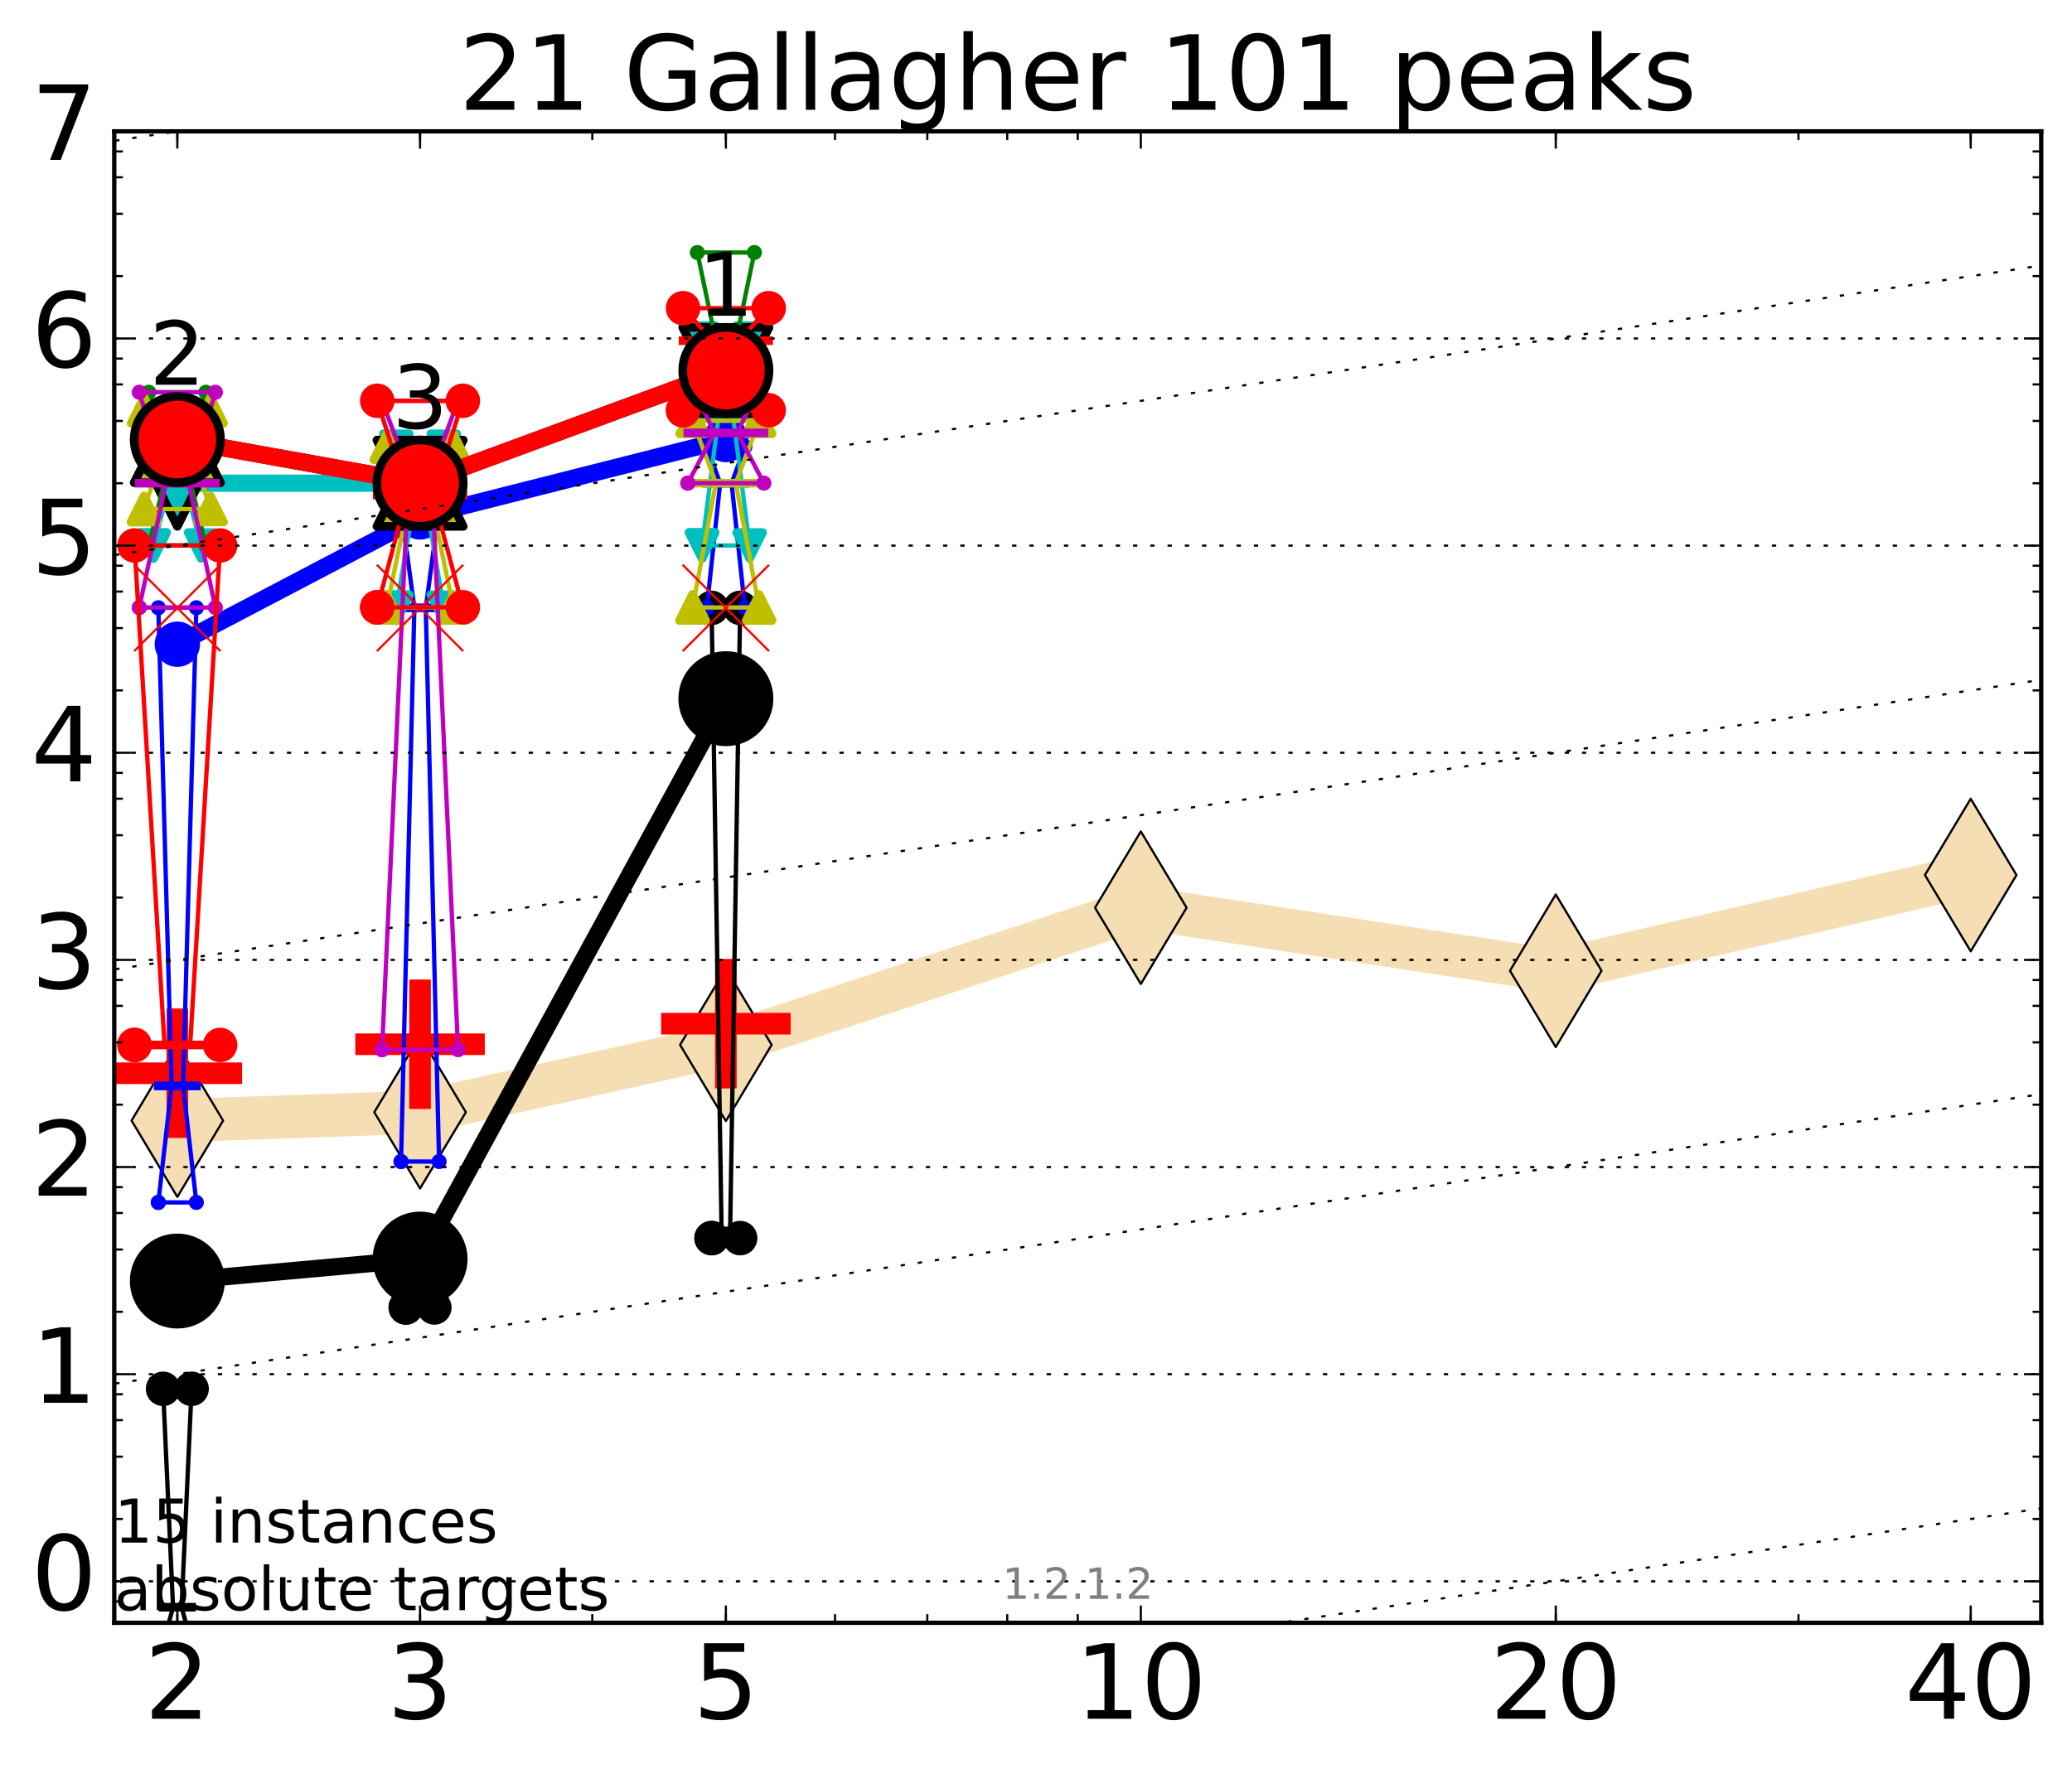 <?xml version="1.0" encoding="utf-8" standalone="no"?>
<!DOCTYPE svg PUBLIC "-//W3C//DTD SVG 1.1//EN"
  "http://www.w3.org/Graphics/SVG/1.1/DTD/svg11.dtd">
<!-- Created with matplotlib (http://matplotlib.org/) -->
<svg height="410pt" version="1.1" viewBox="0 0 480 410" width="480pt" xmlns="http://www.w3.org/2000/svg" xmlns:xlink="http://www.w3.org/1999/xlink">
 <defs>
  <style type="text/css">
*{stroke-linecap:butt;stroke-linejoin:round;stroke-miterlimit:100000;}
  </style>
 </defs>
 <g id="figure_1">
  <g id="patch_1">
   <path d="M 0 410.464 
L 480.07 410.464 
L 480.07 0 
L 0 0 
z
" style="fill:#ffffff;"/>
  </g>
  <g id="axes_1">
   <g id="patch_2">
    <path d="M 26.47 376.036 
L 472.87 376.036 
L 472.87 30.436 
L 26.47 30.436 
z
" style="fill:#ffffff;"/>
   </g>
   <g id="line2d_1">
    <path clip-path="url(#pab510874dd)" d="M 41.082 259.667 
L 97.312 257.725 
L 168.155 242.111 
L 264.282 210.341 
L 360.409 224.947 
L 456.536 202.767 
" style="fill:none;stroke:#f5deb3;stroke-linecap:square;stroke-width:10.0;"/>
    <defs>
     <path d="M -0 17.678 
L 10.607 0 
L 0 -17.678 
L -10.607 -0 
z
" id="m034b13461f" style="stroke:#000000;stroke-linejoin:miter;stroke-width:0.5;"/>
    </defs>
    <g clip-path="url(#pab510874dd)">
     <use style="fill:#f5deb3;stroke:#000000;stroke-linejoin:miter;stroke-width:0.5;" x="41.082" xlink:href="#m034b13461f" y="259.667"/>
     <use style="fill:#f5deb3;stroke:#000000;stroke-linejoin:miter;stroke-width:0.5;" x="97.312" xlink:href="#m034b13461f" y="257.725"/>
     <use style="fill:#f5deb3;stroke:#000000;stroke-linejoin:miter;stroke-width:0.5;" x="168.155" xlink:href="#m034b13461f" y="242.111"/>
     <use style="fill:#f5deb3;stroke:#000000;stroke-linejoin:miter;stroke-width:0.5;" x="264.282" xlink:href="#m034b13461f" y="210.341"/>
     <use style="fill:#f5deb3;stroke:#000000;stroke-linejoin:miter;stroke-width:0.5;" x="360.409" xlink:href="#m034b13461f" y="224.947"/>
     <use style="fill:#f5deb3;stroke:#000000;stroke-linejoin:miter;stroke-width:0.5;" x="456.536" xlink:href="#m034b13461f" y="202.767"/>
    </g>
   </g>
   <g id="line2d_2">
    <defs>
     <path d="M -15 0 
L 15 0 
M 0 15 
L 0 -15 
" id="m8597637f65" style="stroke:#ff0000;stroke-width:5.0;"/>
    </defs>
    <g clip-path="url(#pab510874dd)">
     <use style="fill:#ff0000;stroke:#ff0000;stroke-width:5.0;" x="41.082" xlink:href="#m8597637f65" y="248.695"/>
    </g>
   </g>
   <g id="line2d_3">
    <g clip-path="url(#pab510874dd)">
     <use style="fill:#ff0000;stroke:#ff0000;stroke-width:5.0;" x="97.312" xlink:href="#m8597637f65" y="241.976"/>
    </g>
   </g>
   <g id="line2d_4">
    <g clip-path="url(#pab510874dd)">
     <use style="fill:#ff0000;stroke:#ff0000;stroke-width:5.0;" x="168.155" xlink:href="#m8597637f65" y="237.213"/>
    </g>
   </g>
   <g id="line2d_5">
    <path clip-path="url(#pab510874dd)" d="M 37.777 380.886 
L 40.09 372.433 
L 37.777 321.824 
L 44.386 321.824 
L 42.073 372.433 
L 44.386 380.886 
L 37.777 380.886 
" style="fill:none;stroke:#000000;stroke-linecap:square;"/>
   </g>
   <g id="line2d_6">
    <path clip-path="url(#pab510874dd)" d="M 37.777 380.886 
L 44.386 380.886 
L 44.386 321.824 
L 37.777 321.824 
L 37.777 380.886 
" style="fill:none;"/>
    <defs>
     <path d="M 0 3 
C 0.796 3 1.559 2.684 2.121 2.121 
C 2.684 1.559 3 0.796 3 0 
C 3 -0.796 2.684 -1.559 2.121 -2.121 
C 1.559 -2.684 0.796 -3 0 -3 
C -0.796 -3 -1.559 -2.684 -2.121 -2.121 
C -2.684 -1.559 -3 -0.796 -3 0 
C -3 0.796 -2.684 1.559 -2.121 2.121 
C -1.559 2.684 -0.796 3 0 3 
z
" id="mbaafd49131" style="stroke:#000000;stroke-width:2.0;"/>
    </defs>
    <g clip-path="url(#pab510874dd)">
     <use style="stroke:#000000;stroke-width:2.0;" x="37.777" xlink:href="#mbaafd49131" y="380.886"/>
     <use style="stroke:#000000;stroke-width:2.0;" x="44.386" xlink:href="#mbaafd49131" y="380.886"/>
     <use style="stroke:#000000;stroke-width:2.0;" x="44.386" xlink:href="#mbaafd49131" y="321.824"/>
     <use style="stroke:#000000;stroke-width:2.0;" x="37.777" xlink:href="#mbaafd49131" y="321.824"/>
     <use style="stroke:#000000;stroke-width:2.0;" x="37.777" xlink:href="#mbaafd49131" y="380.886"/>
    </g>
   </g>
   <g id="line2d_7">
    <path clip-path="url(#pab510874dd)" d="M 37.777 372.433 
L 44.386 372.433 
" style="fill:none;stroke:#000000;stroke-linecap:square;stroke-width:2.0;"/>
   </g>
   <g id="line2d_8">
    <path clip-path="url(#pab510874dd)" d="M 94.008 302.97 
L 96.321 293.028 
L 94.008 290.244 
L 100.617 290.244 
L 98.304 293.028 
L 100.617 302.97 
L 94.008 302.97 
" style="fill:none;stroke:#000000;stroke-linecap:square;"/>
   </g>
   <g id="line2d_9">
    <path clip-path="url(#pab510874dd)" d="M 94.008 302.97 
L 100.617 302.97 
L 100.617 290.244 
L 94.008 290.244 
L 94.008 302.97 
" style="fill:none;"/>
    <g clip-path="url(#pab510874dd)">
     <use style="stroke:#000000;stroke-width:2.0;" x="94.008" xlink:href="#mbaafd49131" y="302.97"/>
     <use style="stroke:#000000;stroke-width:2.0;" x="100.617" xlink:href="#mbaafd49131" y="302.97"/>
     <use style="stroke:#000000;stroke-width:2.0;" x="100.617" xlink:href="#mbaafd49131" y="290.244"/>
     <use style="stroke:#000000;stroke-width:2.0;" x="94.008" xlink:href="#mbaafd49131" y="290.244"/>
     <use style="stroke:#000000;stroke-width:2.0;" x="94.008" xlink:href="#mbaafd49131" y="302.97"/>
    </g>
   </g>
   <g id="line2d_10">
    <path clip-path="url(#pab510874dd)" d="M 94.008 293.028 
L 100.617 293.028 
" style="fill:none;stroke:#000000;stroke-linecap:square;stroke-width:2.0;"/>
   </g>
   <g id="line2d_11">
    <path clip-path="url(#pab510874dd)" d="M 164.85 286.898 
L 167.163 285.264 
L 164.85 140.869 
L 171.459 140.869 
L 169.146 285.264 
L 171.459 286.898 
L 164.85 286.898 
" style="fill:none;stroke:#000000;stroke-linecap:square;"/>
   </g>
   <g id="line2d_12">
    <path clip-path="url(#pab510874dd)" d="M 164.85 286.898 
L 171.459 286.898 
L 171.459 140.869 
L 164.85 140.869 
L 164.85 286.898 
" style="fill:none;"/>
    <g clip-path="url(#pab510874dd)">
     <use style="stroke:#000000;stroke-width:2.0;" x="164.85" xlink:href="#mbaafd49131" y="286.898"/>
     <use style="stroke:#000000;stroke-width:2.0;" x="171.459" xlink:href="#mbaafd49131" y="286.898"/>
     <use style="stroke:#000000;stroke-width:2.0;" x="171.459" xlink:href="#mbaafd49131" y="140.869"/>
     <use style="stroke:#000000;stroke-width:2.0;" x="164.85" xlink:href="#mbaafd49131" y="140.869"/>
     <use style="stroke:#000000;stroke-width:2.0;" x="164.85" xlink:href="#mbaafd49131" y="286.898"/>
    </g>
   </g>
   <g id="line2d_13">
    <path clip-path="url(#pab510874dd)" d="M 164.85 285.264 
L 171.459 285.264 
" style="fill:none;stroke:#000000;stroke-linecap:square;stroke-width:2.0;"/>
   </g>
   <g id="line2d_14">
    <path clip-path="url(#pab510874dd)" d="M 41.082 296.849 
L 97.312 291.759 
" style="fill:none;stroke:#000000;stroke-linecap:square;stroke-width:4.0;"/>
   </g>
   <g id="line2d_15">
    <path clip-path="url(#pab510874dd)" d="M 97.312 291.759 
L 168.155 161.902 
" style="fill:none;stroke:#000000;stroke-linecap:square;stroke-width:4.0;"/>
   </g>
   <g id="line2d_16">
    <path clip-path="url(#pab510874dd)" d="M 41.082 296.849 
L 97.312 291.759 
L 168.155 161.902 
" style="fill:none;"/>
    <defs>
     <path d="M 0 10 
C 2.652 10 5.196 8.946 7.071 7.071 
C 8.946 5.196 10 2.652 10 0 
C 10 -2.652 8.946 -5.196 7.071 -7.071 
C 5.196 -8.946 2.652 -10 0 -10 
C -2.652 -10 -5.196 -8.946 -7.071 -7.071 
C -8.946 -5.196 -10 -2.652 -10 0 
C -10 2.652 -8.946 5.196 -7.071 7.071 
C -5.196 8.946 -2.652 10 0 10 
z
" id="mf414205e6b" style="stroke:#000000;stroke-width:2.0;"/>
    </defs>
    <g clip-path="url(#pab510874dd)">
     <use style="stroke:#000000;stroke-width:2.0;" x="41.082" xlink:href="#mf414205e6b" y="296.849"/>
     <use style="stroke:#000000;stroke-width:2.0;" x="97.312" xlink:href="#mf414205e6b" y="291.759"/>
     <use style="stroke:#000000;stroke-width:2.0;" x="168.155" xlink:href="#mf414205e6b" y="161.902"/>
    </g>
   </g>
   <g id="line2d_17">
    <path clip-path="url(#pab510874dd)" d="M 36.676 278.63 
L 39.76 251.629 
L 36.676 140.829 
L 45.488 140.829 
L 42.403 251.629 
L 45.488 278.63 
L 36.676 278.63 
" style="fill:none;stroke:#0000ff;stroke-linecap:square;"/>
   </g>
   <g id="line2d_18">
    <path clip-path="url(#pab510874dd)" d="M 36.676 278.63 
L 45.488 278.63 
L 45.488 140.829 
L 36.676 140.829 
L 36.676 278.63 
" style="fill:none;"/>
    <defs>
     <path d="M 0 1.5 
C 0.398 1.5 0.779 1.342 1.061 1.061 
C 1.342 0.779 1.5 0.398 1.5 0 
C 1.5 -0.398 1.342 -0.779 1.061 -1.061 
C 0.779 -1.342 0.398 -1.5 0 -1.5 
C -0.398 -1.5 -0.779 -1.342 -1.061 -1.061 
C -1.342 -0.779 -1.5 -0.398 -1.5 0 
C -1.5 0.398 -1.342 0.779 -1.061 1.061 
C -0.779 1.342 -0.398 1.5 0 1.5 
z
" id="mc2d17782c6" style="stroke:#0000ff;stroke-width:0.5;"/>
    </defs>
    <g clip-path="url(#pab510874dd)">
     <use style="fill:#0000ff;stroke:#0000ff;stroke-width:0.5;" x="36.676" xlink:href="#mc2d17782c6" y="278.63"/>
     <use style="fill:#0000ff;stroke:#0000ff;stroke-width:0.5;" x="45.488" xlink:href="#mc2d17782c6" y="278.63"/>
     <use style="fill:#0000ff;stroke:#0000ff;stroke-width:0.5;" x="45.488" xlink:href="#mc2d17782c6" y="140.829"/>
     <use style="fill:#0000ff;stroke:#0000ff;stroke-width:0.5;" x="36.676" xlink:href="#mc2d17782c6" y="140.829"/>
     <use style="fill:#0000ff;stroke:#0000ff;stroke-width:0.5;" x="36.676" xlink:href="#mc2d17782c6" y="278.63"/>
    </g>
   </g>
   <g id="line2d_19">
    <path clip-path="url(#pab510874dd)" d="M 36.676 251.629 
L 45.488 251.629 
" style="fill:none;stroke:#0000ff;stroke-linecap:square;stroke-width:2.0;"/>
   </g>
   <g id="line2d_20">
    <path clip-path="url(#pab510874dd)" d="M 92.906 269.156 
L 95.991 140.852 
L 92.906 117.979 
L 101.718 117.979 
L 98.634 140.852 
L 101.718 269.156 
L 92.906 269.156 
" style="fill:none;stroke:#0000ff;stroke-linecap:square;"/>
   </g>
   <g id="line2d_21">
    <path clip-path="url(#pab510874dd)" d="M 92.906 269.156 
L 101.718 269.156 
L 101.718 117.979 
L 92.906 117.979 
L 92.906 269.156 
" style="fill:none;"/>
    <g clip-path="url(#pab510874dd)">
     <use style="fill:#0000ff;stroke:#0000ff;stroke-width:0.5;" x="92.906" xlink:href="#mc2d17782c6" y="269.156"/>
     <use style="fill:#0000ff;stroke:#0000ff;stroke-width:0.5;" x="101.718" xlink:href="#mc2d17782c6" y="269.156"/>
     <use style="fill:#0000ff;stroke:#0000ff;stroke-width:0.5;" x="101.718" xlink:href="#mc2d17782c6" y="117.979"/>
     <use style="fill:#0000ff;stroke:#0000ff;stroke-width:0.5;" x="92.906" xlink:href="#mc2d17782c6" y="117.979"/>
     <use style="fill:#0000ff;stroke:#0000ff;stroke-width:0.5;" x="92.906" xlink:href="#mc2d17782c6" y="269.156"/>
    </g>
   </g>
   <g id="line2d_22">
    <path clip-path="url(#pab510874dd)" d="M 92.906 140.852 
L 101.718 140.852 
" style="fill:none;stroke:#0000ff;stroke-linecap:square;stroke-width:2.0;"/>
   </g>
   <g id="line2d_23">
    <path clip-path="url(#pab510874dd)" d="M 163.749 140.819 
L 166.833 111.97 
L 163.749 103.523 
L 172.561 103.523 
L 169.476 111.97 
L 172.561 140.819 
L 163.749 140.819 
" style="fill:none;stroke:#0000ff;stroke-linecap:square;"/>
   </g>
   <g id="line2d_24">
    <path clip-path="url(#pab510874dd)" d="M 163.749 140.819 
L 172.561 140.819 
L 172.561 103.523 
L 163.749 103.523 
L 163.749 140.819 
" style="fill:none;"/>
    <g clip-path="url(#pab510874dd)">
     <use style="fill:#0000ff;stroke:#0000ff;stroke-width:0.5;" x="163.749" xlink:href="#mc2d17782c6" y="140.819"/>
     <use style="fill:#0000ff;stroke:#0000ff;stroke-width:0.5;" x="172.561" xlink:href="#mc2d17782c6" y="140.819"/>
     <use style="fill:#0000ff;stroke:#0000ff;stroke-width:0.5;" x="172.561" xlink:href="#mc2d17782c6" y="103.523"/>
     <use style="fill:#0000ff;stroke:#0000ff;stroke-width:0.5;" x="163.749" xlink:href="#mc2d17782c6" y="103.523"/>
     <use style="fill:#0000ff;stroke:#0000ff;stroke-width:0.5;" x="163.749" xlink:href="#mc2d17782c6" y="140.819"/>
    </g>
   </g>
   <g id="line2d_25">
    <path clip-path="url(#pab510874dd)" d="M 163.749 111.97 
L 172.561 111.97 
" style="fill:none;stroke:#0000ff;stroke-linecap:square;stroke-width:2.0;"/>
   </g>
   <g id="line2d_26">
    <path clip-path="url(#pab510874dd)" d="M 41.082 149.282 
L 97.312 119.789 
" style="fill:none;stroke:#0000ff;stroke-linecap:square;stroke-width:4.0;"/>
   </g>
   <g id="line2d_27">
    <path clip-path="url(#pab510874dd)" d="M 97.312 119.789 
L 168.155 101.853 
" style="fill:none;stroke:#0000ff;stroke-linecap:square;stroke-width:4.0;"/>
   </g>
   <g id="line2d_28">
    <path clip-path="url(#pab510874dd)" d="M 41.082 149.282 
L 97.312 119.789 
L 168.155 101.853 
" style="fill:none;"/>
    <defs>
     <path d="M 0 5 
C 1.326 5 2.598 4.473 3.536 3.536 
C 4.473 2.598 5 1.326 5 0 
C 5 -1.326 4.473 -2.598 3.536 -3.536 
C 2.598 -4.473 1.326 -5 0 -5 
C -1.326 -5 -2.598 -4.473 -3.536 -3.536 
C -4.473 -2.598 -5 -1.326 -5 0 
C -5 1.326 -4.473 2.598 -3.536 3.536 
C -2.598 4.473 -1.326 5 0 5 
z
" id="mb5572ee047" style="stroke:#0000ff;stroke-width:0.5;"/>
    </defs>
    <g clip-path="url(#pab510874dd)">
     <use style="fill:#0000ff;stroke:#0000ff;stroke-width:0.5;" x="41.082" xlink:href="#mb5572ee047" y="149.282"/>
     <use style="fill:#0000ff;stroke:#0000ff;stroke-width:0.5;" x="97.312" xlink:href="#mb5572ee047" y="119.789"/>
     <use style="fill:#0000ff;stroke:#0000ff;stroke-width:0.5;" x="168.155" xlink:href="#mb5572ee047" y="101.853"/>
    </g>
   </g>
   <g id="line2d_29">
    <path clip-path="url(#pab510874dd)" d="M 35.574 126.405 
L 39.429 111.97 
L 35.574 107.323 
L 46.589 107.323 
L 42.734 111.97 
L 46.589 126.405 
L 35.574 126.405 
" style="fill:none;stroke:#00bfbf;stroke-linecap:square;"/>
   </g>
   <g id="line2d_30">
    <path clip-path="url(#pab510874dd)" d="M 35.574 126.405 
L 46.589 126.405 
L 46.589 107.323 
L 35.574 107.323 
L 35.574 126.405 
" style="fill:none;"/>
    <defs>
     <path d="M -0 3 
L 3 -3 
L -3 -3 
z
" id="m80ba0f5091" style="stroke:#00bfbf;stroke-linejoin:miter;stroke-width:2.0;"/>
    </defs>
    <g clip-path="url(#pab510874dd)">
     <use style="fill:#00bfbf;stroke:#00bfbf;stroke-linejoin:miter;stroke-width:2.0;" x="35.574" xlink:href="#m80ba0f5091" y="126.405"/>
     <use style="fill:#00bfbf;stroke:#00bfbf;stroke-linejoin:miter;stroke-width:2.0;" x="46.589" xlink:href="#m80ba0f5091" y="126.405"/>
     <use style="fill:#00bfbf;stroke:#00bfbf;stroke-linejoin:miter;stroke-width:2.0;" x="46.589" xlink:href="#m80ba0f5091" y="107.323"/>
     <use style="fill:#00bfbf;stroke:#00bfbf;stroke-linejoin:miter;stroke-width:2.0;" x="35.574" xlink:href="#m80ba0f5091" y="107.323"/>
     <use style="fill:#00bfbf;stroke:#00bfbf;stroke-linejoin:miter;stroke-width:2.0;" x="35.574" xlink:href="#m80ba0f5091" y="126.405"/>
    </g>
   </g>
   <g id="line2d_31">
    <path clip-path="url(#pab510874dd)" d="M 35.574 111.97 
L 46.589 111.97 
" style="fill:none;stroke:#00bfbf;stroke-linecap:square;stroke-width:2.0;"/>
   </g>
   <g id="line2d_32">
    <path clip-path="url(#pab510874dd)" d="M 91.805 140.82 
L 95.66 117.967 
L 91.805 103.523 
L 102.82 103.523 
L 98.965 117.967 
L 102.82 140.82 
L 91.805 140.82 
" style="fill:none;stroke:#00bfbf;stroke-linecap:square;"/>
   </g>
   <g id="line2d_33">
    <path clip-path="url(#pab510874dd)" d="M 91.805 140.82 
L 102.82 140.82 
L 102.82 103.523 
L 91.805 103.523 
L 91.805 140.82 
" style="fill:none;"/>
    <g clip-path="url(#pab510874dd)">
     <use style="fill:#00bfbf;stroke:#00bfbf;stroke-linejoin:miter;stroke-width:2.0;" x="91.805" xlink:href="#m80ba0f5091" y="140.82"/>
     <use style="fill:#00bfbf;stroke:#00bfbf;stroke-linejoin:miter;stroke-width:2.0;" x="102.82" xlink:href="#m80ba0f5091" y="140.82"/>
     <use style="fill:#00bfbf;stroke:#00bfbf;stroke-linejoin:miter;stroke-width:2.0;" x="102.82" xlink:href="#m80ba0f5091" y="103.523"/>
     <use style="fill:#00bfbf;stroke:#00bfbf;stroke-linejoin:miter;stroke-width:2.0;" x="91.805" xlink:href="#m80ba0f5091" y="103.523"/>
     <use style="fill:#00bfbf;stroke:#00bfbf;stroke-linejoin:miter;stroke-width:2.0;" x="91.805" xlink:href="#m80ba0f5091" y="140.82"/>
    </g>
   </g>
   <g id="line2d_34">
    <path clip-path="url(#pab510874dd)" d="M 91.805 117.967 
L 102.82 117.967 
" style="fill:none;stroke:#00bfbf;stroke-linecap:square;stroke-width:2.0;"/>
   </g>
   <g id="line2d_35">
    <path clip-path="url(#pab510874dd)" d="M 162.647 126.399 
L 166.502 96.265 
L 162.647 78.433 
L 173.662 78.433 
L 169.807 96.265 
L 173.662 126.399 
L 162.647 126.399 
" style="fill:none;stroke:#00bfbf;stroke-linecap:square;"/>
   </g>
   <g id="line2d_36">
    <path clip-path="url(#pab510874dd)" d="M 162.647 126.399 
L 173.662 126.399 
L 173.662 78.433 
L 162.647 78.433 
L 162.647 126.399 
" style="fill:none;"/>
    <g clip-path="url(#pab510874dd)">
     <use style="fill:#00bfbf;stroke:#00bfbf;stroke-linejoin:miter;stroke-width:2.0;" x="162.647" xlink:href="#m80ba0f5091" y="126.399"/>
     <use style="fill:#00bfbf;stroke:#00bfbf;stroke-linejoin:miter;stroke-width:2.0;" x="173.662" xlink:href="#m80ba0f5091" y="126.399"/>
     <use style="fill:#00bfbf;stroke:#00bfbf;stroke-linejoin:miter;stroke-width:2.0;" x="173.662" xlink:href="#m80ba0f5091" y="78.433"/>
     <use style="fill:#00bfbf;stroke:#00bfbf;stroke-linejoin:miter;stroke-width:2.0;" x="162.647" xlink:href="#m80ba0f5091" y="78.433"/>
     <use style="fill:#00bfbf;stroke:#00bfbf;stroke-linejoin:miter;stroke-width:2.0;" x="162.647" xlink:href="#m80ba0f5091" y="126.399"/>
    </g>
   </g>
   <g id="line2d_37">
    <path clip-path="url(#pab510874dd)" d="M 162.647 96.265 
L 173.662 96.265 
" style="fill:none;stroke:#00bfbf;stroke-linecap:square;stroke-width:2.0;"/>
   </g>
   <g id="line2d_38">
    <path clip-path="url(#pab510874dd)" d="M 41.082 111.971 
L 97.312 111.977 
" style="fill:none;stroke:#00bfbf;stroke-linecap:square;stroke-width:4.0;"/>
   </g>
   <g id="line2d_39">
    <path clip-path="url(#pab510874dd)" d="M 97.312 111.977 
L 168.155 85.866 
" style="fill:none;stroke:#00bfbf;stroke-linecap:square;stroke-width:4.0;"/>
   </g>
   <g id="line2d_40">
    <path clip-path="url(#pab510874dd)" d="M 41.082 111.971 
L 97.312 111.977 
L 168.155 85.866 
" style="fill:none;"/>
    <defs>
     <path d="M -0 10 
L 10 -10 
L -10 -10 
z
" id="mbd809830b2" style="stroke:#000000;stroke-linejoin:miter;stroke-width:2.0;"/>
    </defs>
    <g clip-path="url(#pab510874dd)">
     <use style="fill:#00bfbf;stroke:#000000;stroke-linejoin:miter;stroke-width:2.0;" x="41.082" xlink:href="#mbd809830b2" y="111.971"/>
     <use style="fill:#00bfbf;stroke:#000000;stroke-linejoin:miter;stroke-width:2.0;" x="97.312" xlink:href="#mbd809830b2" y="111.977"/>
     <use style="fill:#00bfbf;stroke:#000000;stroke-linejoin:miter;stroke-width:2.0;" x="168.155" xlink:href="#mbd809830b2" y="85.866"/>
    </g>
   </g>
   <g id="line2d_41">
    <path clip-path="url(#pab510874dd)" d="M 34.473 126.403 
L 39.099 107.322 
L 34.473 90.892 
L 47.691 90.892 
L 43.064 107.322 
L 47.691 126.403 
L 34.473 126.403 
" style="fill:none;stroke:#008000;stroke-linecap:square;"/>
   </g>
   <g id="line2d_42">
    <path clip-path="url(#pab510874dd)" d="M 34.473 126.403 
L 47.691 126.403 
L 47.691 90.892 
L 34.473 90.892 
L 34.473 126.403 
" style="fill:none;"/>
    <defs>
     <path d="M 0 1.5 
C 0.398 1.5 0.779 1.342 1.061 1.061 
C 1.342 0.779 1.5 0.398 1.5 0 
C 1.5 -0.398 1.342 -0.779 1.061 -1.061 
C 0.779 -1.342 0.398 -1.5 0 -1.5 
C -0.398 -1.5 -0.779 -1.342 -1.061 -1.061 
C -1.342 -0.779 -1.5 -0.398 -1.5 0 
C -1.5 0.398 -1.342 0.779 -1.061 1.061 
C -0.779 1.342 -0.398 1.5 0 1.5 
z
" id="m1585b8b118" style="stroke:#008000;stroke-width:0.5;"/>
    </defs>
    <g clip-path="url(#pab510874dd)">
     <use style="fill:#008000;stroke:#008000;stroke-width:0.5;" x="34.473" xlink:href="#m1585b8b118" y="126.403"/>
     <use style="fill:#008000;stroke:#008000;stroke-width:0.5;" x="47.691" xlink:href="#m1585b8b118" y="126.403"/>
     <use style="fill:#008000;stroke:#008000;stroke-width:0.5;" x="47.691" xlink:href="#m1585b8b118" y="90.892"/>
     <use style="fill:#008000;stroke:#008000;stroke-width:0.5;" x="34.473" xlink:href="#m1585b8b118" y="90.892"/>
     <use style="fill:#008000;stroke:#008000;stroke-width:0.5;" x="34.473" xlink:href="#m1585b8b118" y="126.403"/>
    </g>
   </g>
   <g id="line2d_43">
    <path clip-path="url(#pab510874dd)" d="M 34.473 107.322 
L 47.691 107.322 
" style="fill:none;stroke:#008000;stroke-linecap:square;stroke-width:2.0;"/>
   </g>
   <g id="line2d_44">
    <path clip-path="url(#pab510874dd)" d="M 90.703 117.971 
L 95.33 111.977 
L 90.703 103.526 
L 103.921 103.526 
L 99.295 111.977 
L 103.921 117.971 
L 90.703 117.971 
" style="fill:none;stroke:#008000;stroke-linecap:square;"/>
   </g>
   <g id="line2d_45">
    <path clip-path="url(#pab510874dd)" d="M 90.703 117.971 
L 103.921 117.971 
L 103.921 103.526 
L 90.703 103.526 
L 90.703 117.971 
" style="fill:none;"/>
    <g clip-path="url(#pab510874dd)">
     <use style="fill:#008000;stroke:#008000;stroke-width:0.5;" x="90.703" xlink:href="#m1585b8b118" y="117.971"/>
     <use style="fill:#008000;stroke:#008000;stroke-width:0.5;" x="103.921" xlink:href="#m1585b8b118" y="117.971"/>
     <use style="fill:#008000;stroke:#008000;stroke-width:0.5;" x="103.921" xlink:href="#m1585b8b118" y="103.526"/>
     <use style="fill:#008000;stroke:#008000;stroke-width:0.5;" x="90.703" xlink:href="#m1585b8b118" y="103.526"/>
     <use style="fill:#008000;stroke:#008000;stroke-width:0.5;" x="90.703" xlink:href="#m1585b8b118" y="117.971"/>
    </g>
   </g>
   <g id="line2d_46">
    <path clip-path="url(#pab510874dd)" d="M 90.703 111.977 
L 103.921 111.977 
" style="fill:none;stroke:#008000;stroke-linecap:square;stroke-width:2.0;"/>
   </g>
   <g id="line2d_47">
    <path clip-path="url(#pab510874dd)" d="M 161.546 95.071 
L 166.172 80.627 
L 161.546 58.516 
L 174.763 58.516 
L 170.137 80.627 
L 174.763 95.071 
L 161.546 95.071 
" style="fill:none;stroke:#008000;stroke-linecap:square;"/>
   </g>
   <g id="line2d_48">
    <path clip-path="url(#pab510874dd)" d="M 161.546 95.071 
L 174.763 95.071 
L 174.763 58.516 
L 161.546 58.516 
L 161.546 95.071 
" style="fill:none;"/>
    <g clip-path="url(#pab510874dd)">
     <use style="fill:#008000;stroke:#008000;stroke-width:0.5;" x="161.546" xlink:href="#m1585b8b118" y="95.071"/>
     <use style="fill:#008000;stroke:#008000;stroke-width:0.5;" x="174.763" xlink:href="#m1585b8b118" y="95.071"/>
     <use style="fill:#008000;stroke:#008000;stroke-width:0.5;" x="174.763" xlink:href="#m1585b8b118" y="58.516"/>
     <use style="fill:#008000;stroke:#008000;stroke-width:0.5;" x="161.546" xlink:href="#m1585b8b118" y="58.516"/>
     <use style="fill:#008000;stroke:#008000;stroke-width:0.5;" x="161.546" xlink:href="#m1585b8b118" y="95.071"/>
    </g>
   </g>
   <g id="line2d_49">
    <path clip-path="url(#pab510874dd)" d="M 161.546 80.627 
L 174.763 80.627 
" style="fill:none;stroke:#008000;stroke-linecap:square;stroke-width:2.0;"/>
   </g>
   <g id="line2d_50">
    <path clip-path="url(#pab510874dd)" d="M 41.082 101.855 
L 97.312 111.972 
" style="fill:none;stroke:#008000;stroke-linecap:square;stroke-width:4.0;"/>
   </g>
   <g id="line2d_51">
    <path clip-path="url(#pab510874dd)" d="M 97.312 111.972 
L 168.155 85.864 
" style="fill:none;stroke:#008000;stroke-linecap:square;stroke-width:4.0;"/>
   </g>
   <g id="line2d_52">
    <path clip-path="url(#pab510874dd)" d="M 41.082 101.855 
L 97.312 111.972 
L 168.155 85.864 
" style="fill:none;"/>
    <defs>
     <path d="M 0 5 
C 1.326 5 2.598 4.473 3.536 3.536 
C 4.473 2.598 5 1.326 5 0 
C 5 -1.326 4.473 -2.598 3.536 -3.536 
C 2.598 -4.473 1.326 -5 0 -5 
C -1.326 -5 -2.598 -4.473 -3.536 -3.536 
C -4.473 -2.598 -5 -1.326 -5 0 
C -5 1.326 -4.473 2.598 -3.536 3.536 
C -2.598 4.473 -1.326 5 0 5 
z
" id="m1fecfdd50f" style="stroke:#008000;stroke-width:0.5;"/>
    </defs>
    <g clip-path="url(#pab510874dd)">
     <use style="fill:#008000;stroke:#008000;stroke-width:0.5;" x="41.082" xlink:href="#m1fecfdd50f" y="101.855"/>
     <use style="fill:#008000;stroke:#008000;stroke-width:0.5;" x="97.312" xlink:href="#m1fecfdd50f" y="111.972"/>
     <use style="fill:#008000;stroke:#008000;stroke-width:0.5;" x="168.155" xlink:href="#m1fecfdd50f" y="85.864"/>
    </g>
   </g>
   <g id="line2d_53">
    <path clip-path="url(#pab510874dd)" d="M 33.371 117.962 
L 38.768 101.855 
L 33.371 95.074 
L 48.792 95.074 
L 43.395 101.855 
L 48.792 117.962 
L 33.371 117.962 
" style="fill:none;stroke:#bfbf00;stroke-linecap:square;"/>
   </g>
   <g id="line2d_54">
    <path clip-path="url(#pab510874dd)" d="M 33.371 117.962 
L 48.792 117.962 
L 48.792 95.074 
L 33.371 95.074 
L 33.371 117.962 
" style="fill:none;"/>
    <defs>
     <path d="M 0 -3 
L -3 3 
L 3 3 
z
" id="m0356c20888" style="stroke:#bfbf00;stroke-linejoin:miter;stroke-width:2.0;"/>
    </defs>
    <g clip-path="url(#pab510874dd)">
     <use style="fill:#bfbf00;stroke:#bfbf00;stroke-linejoin:miter;stroke-width:2.0;" x="33.371" xlink:href="#m0356c20888" y="117.962"/>
     <use style="fill:#bfbf00;stroke:#bfbf00;stroke-linejoin:miter;stroke-width:2.0;" x="48.792" xlink:href="#m0356c20888" y="117.962"/>
     <use style="fill:#bfbf00;stroke:#bfbf00;stroke-linejoin:miter;stroke-width:2.0;" x="48.792" xlink:href="#m0356c20888" y="95.074"/>
     <use style="fill:#bfbf00;stroke:#bfbf00;stroke-linejoin:miter;stroke-width:2.0;" x="33.371" xlink:href="#m0356c20888" y="95.074"/>
     <use style="fill:#bfbf00;stroke:#bfbf00;stroke-linejoin:miter;stroke-width:2.0;" x="33.371" xlink:href="#m0356c20888" y="117.962"/>
    </g>
   </g>
   <g id="line2d_55">
    <path clip-path="url(#pab510874dd)" d="M 33.371 101.855 
L 48.792 101.855 
" style="fill:none;stroke:#bfbf00;stroke-linecap:square;stroke-width:2.0;"/>
   </g>
   <g id="line2d_56">
    <path clip-path="url(#pab510874dd)" d="M 89.602 140.76 
L 94.999 114.758 
L 89.602 103.527 
L 105.023 103.527 
L 99.625 114.758 
L 105.023 140.76 
L 89.602 140.76 
" style="fill:none;stroke:#bfbf00;stroke-linecap:square;"/>
   </g>
   <g id="line2d_57">
    <path clip-path="url(#pab510874dd)" d="M 89.602 140.76 
L 105.023 140.76 
L 105.023 103.527 
L 89.602 103.527 
L 89.602 140.76 
" style="fill:none;"/>
    <g clip-path="url(#pab510874dd)">
     <use style="fill:#bfbf00;stroke:#bfbf00;stroke-linejoin:miter;stroke-width:2.0;" x="89.602" xlink:href="#m0356c20888" y="140.76"/>
     <use style="fill:#bfbf00;stroke:#bfbf00;stroke-linejoin:miter;stroke-width:2.0;" x="105.023" xlink:href="#m0356c20888" y="140.76"/>
     <use style="fill:#bfbf00;stroke:#bfbf00;stroke-linejoin:miter;stroke-width:2.0;" x="105.023" xlink:href="#m0356c20888" y="103.527"/>
     <use style="fill:#bfbf00;stroke:#bfbf00;stroke-linejoin:miter;stroke-width:2.0;" x="89.602" xlink:href="#m0356c20888" y="103.527"/>
     <use style="fill:#bfbf00;stroke:#bfbf00;stroke-linejoin:miter;stroke-width:2.0;" x="89.602" xlink:href="#m0356c20888" y="140.76"/>
    </g>
   </g>
   <g id="line2d_58">
    <path clip-path="url(#pab510874dd)" d="M 89.602 114.758 
L 105.023 114.758 
" style="fill:none;stroke:#bfbf00;stroke-linecap:square;stroke-width:2.0;"/>
   </g>
   <g id="line2d_59">
    <path clip-path="url(#pab510874dd)" d="M 160.444 140.767 
L 165.841 111.957 
L 160.444 97.522 
L 175.865 97.522 
L 170.468 111.957 
L 175.865 140.767 
L 160.444 140.767 
" style="fill:none;stroke:#bfbf00;stroke-linecap:square;"/>
   </g>
   <g id="line2d_60">
    <path clip-path="url(#pab510874dd)" d="M 160.444 140.767 
L 175.865 140.767 
L 175.865 97.522 
L 160.444 97.522 
L 160.444 140.767 
" style="fill:none;"/>
    <g clip-path="url(#pab510874dd)">
     <use style="fill:#bfbf00;stroke:#bfbf00;stroke-linejoin:miter;stroke-width:2.0;" x="160.444" xlink:href="#m0356c20888" y="140.767"/>
     <use style="fill:#bfbf00;stroke:#bfbf00;stroke-linejoin:miter;stroke-width:2.0;" x="175.865" xlink:href="#m0356c20888" y="140.767"/>
     <use style="fill:#bfbf00;stroke:#bfbf00;stroke-linejoin:miter;stroke-width:2.0;" x="175.865" xlink:href="#m0356c20888" y="97.522"/>
     <use style="fill:#bfbf00;stroke:#bfbf00;stroke-linejoin:miter;stroke-width:2.0;" x="160.444" xlink:href="#m0356c20888" y="97.522"/>
     <use style="fill:#bfbf00;stroke:#bfbf00;stroke-linejoin:miter;stroke-width:2.0;" x="160.444" xlink:href="#m0356c20888" y="140.767"/>
    </g>
   </g>
   <g id="line2d_61">
    <path clip-path="url(#pab510874dd)" d="M 160.444 111.957 
L 175.865 111.957 
" style="fill:none;stroke:#bfbf00;stroke-linecap:square;stroke-width:2.0;"/>
   </g>
   <g id="line2d_62">
    <path clip-path="url(#pab510874dd)" d="M 41.082 101.855 
L 97.312 111.968 
" style="fill:none;stroke:#bfbf00;stroke-linecap:square;stroke-width:4.0;"/>
   </g>
   <g id="line2d_63">
    <path clip-path="url(#pab510874dd)" d="M 97.312 111.968 
L 168.155 85.863 
" style="fill:none;stroke:#bfbf00;stroke-linecap:square;stroke-width:4.0;"/>
   </g>
   <g id="line2d_64">
    <path clip-path="url(#pab510874dd)" d="M 41.082 101.855 
L 97.312 111.968 
L 168.155 85.863 
" style="fill:none;"/>
    <defs>
     <path d="M 0 -10 
L -10 10 
L 10 10 
z
" id="m5813763293" style="stroke:#000000;stroke-linejoin:miter;stroke-width:2.0;"/>
    </defs>
    <g clip-path="url(#pab510874dd)">
     <use style="fill:#bfbf00;stroke:#000000;stroke-linejoin:miter;stroke-width:2.0;" x="41.082" xlink:href="#m5813763293" y="101.855"/>
     <use style="fill:#bfbf00;stroke:#000000;stroke-linejoin:miter;stroke-width:2.0;" x="97.312" xlink:href="#m5813763293" y="111.968"/>
     <use style="fill:#bfbf00;stroke:#000000;stroke-linejoin:miter;stroke-width:2.0;" x="168.155" xlink:href="#m5813763293" y="85.863"/>
    </g>
   </g>
   <g id="line2d_65">
    <path clip-path="url(#pab510874dd)" d="M 32.27 140.778 
L 38.438 111.968 
L 32.27 90.892 
L 49.893 90.892 
L 43.725 111.968 
L 49.893 140.778 
L 32.27 140.778 
" style="fill:none;stroke:#bf00bf;stroke-linecap:square;"/>
   </g>
   <g id="line2d_66">
    <path clip-path="url(#pab510874dd)" d="M 32.27 140.778 
L 49.893 140.778 
L 49.893 90.892 
L 32.27 90.892 
L 32.27 140.778 
" style="fill:none;"/>
    <defs>
     <path d="M 0 1.5 
C 0.398 1.5 0.779 1.342 1.061 1.061 
C 1.342 0.779 1.5 0.398 1.5 0 
C 1.5 -0.398 1.342 -0.779 1.061 -1.061 
C 0.779 -1.342 0.398 -1.5 0 -1.5 
C -0.398 -1.5 -0.779 -1.342 -1.061 -1.061 
C -1.342 -0.779 -1.5 -0.398 -1.5 0 
C -1.5 0.398 -1.342 0.779 -1.061 1.061 
C -0.779 1.342 -0.398 1.5 0 1.5 
z
" id="m6880b0eaed" style="stroke:#bf00bf;stroke-width:0.5;"/>
    </defs>
    <g clip-path="url(#pab510874dd)">
     <use style="fill:#bf00bf;stroke:#bf00bf;stroke-width:0.5;" x="32.27" xlink:href="#m6880b0eaed" y="140.778"/>
     <use style="fill:#bf00bf;stroke:#bf00bf;stroke-width:0.5;" x="49.893" xlink:href="#m6880b0eaed" y="140.778"/>
     <use style="fill:#bf00bf;stroke:#bf00bf;stroke-width:0.5;" x="49.893" xlink:href="#m6880b0eaed" y="90.892"/>
     <use style="fill:#bf00bf;stroke:#bf00bf;stroke-width:0.5;" x="32.27" xlink:href="#m6880b0eaed" y="90.892"/>
     <use style="fill:#bf00bf;stroke:#bf00bf;stroke-width:0.5;" x="32.27" xlink:href="#m6880b0eaed" y="140.778"/>
    </g>
   </g>
   <g id="line2d_67">
    <path clip-path="url(#pab510874dd)" d="M 32.27 111.968 
L 49.893 111.968 
" style="fill:none;stroke:#bf00bf;stroke-linecap:square;stroke-width:2.0;"/>
   </g>
   <g id="line2d_68">
    <path clip-path="url(#pab510874dd)" d="M 88.5 243.238 
L 94.669 109.504 
L 88.5 92.876 
L 106.124 92.876 
L 99.956 109.504 
L 106.124 243.238 
L 88.5 243.238 
" style="fill:none;stroke:#bf00bf;stroke-linecap:square;"/>
   </g>
   <g id="line2d_69">
    <path clip-path="url(#pab510874dd)" d="M 88.5 243.238 
L 106.124 243.238 
L 106.124 92.876 
L 88.5 92.876 
L 88.5 243.238 
" style="fill:none;"/>
    <g clip-path="url(#pab510874dd)">
     <use style="fill:#bf00bf;stroke:#bf00bf;stroke-width:0.5;" x="88.5" xlink:href="#m6880b0eaed" y="243.238"/>
     <use style="fill:#bf00bf;stroke:#bf00bf;stroke-width:0.5;" x="106.124" xlink:href="#m6880b0eaed" y="243.238"/>
     <use style="fill:#bf00bf;stroke:#bf00bf;stroke-width:0.5;" x="106.124" xlink:href="#m6880b0eaed" y="92.876"/>
     <use style="fill:#bf00bf;stroke:#bf00bf;stroke-width:0.5;" x="88.5" xlink:href="#m6880b0eaed" y="92.876"/>
     <use style="fill:#bf00bf;stroke:#bf00bf;stroke-width:0.5;" x="88.5" xlink:href="#m6880b0eaed" y="243.238"/>
    </g>
   </g>
   <g id="line2d_70">
    <path clip-path="url(#pab510874dd)" d="M 88.5 109.504 
L 106.124 109.504 
" style="fill:none;stroke:#bf00bf;stroke-linecap:square;stroke-width:2.0;"/>
   </g>
   <g id="line2d_71">
    <path clip-path="url(#pab510874dd)" d="M 159.343 111.951 
L 165.511 100.3 
L 159.343 87.405 
L 176.966 87.405 
L 170.798 100.3 
L 176.966 111.951 
L 159.343 111.951 
" style="fill:none;stroke:#bf00bf;stroke-linecap:square;"/>
   </g>
   <g id="line2d_72">
    <path clip-path="url(#pab510874dd)" d="M 159.343 111.951 
L 176.966 111.951 
L 176.966 87.405 
L 159.343 87.405 
L 159.343 111.951 
" style="fill:none;"/>
    <g clip-path="url(#pab510874dd)">
     <use style="fill:#bf00bf;stroke:#bf00bf;stroke-width:0.5;" x="159.343" xlink:href="#m6880b0eaed" y="111.951"/>
     <use style="fill:#bf00bf;stroke:#bf00bf;stroke-width:0.5;" x="176.966" xlink:href="#m6880b0eaed" y="111.951"/>
     <use style="fill:#bf00bf;stroke:#bf00bf;stroke-width:0.5;" x="176.966" xlink:href="#m6880b0eaed" y="87.405"/>
     <use style="fill:#bf00bf;stroke:#bf00bf;stroke-width:0.5;" x="159.343" xlink:href="#m6880b0eaed" y="87.405"/>
     <use style="fill:#bf00bf;stroke:#bf00bf;stroke-width:0.5;" x="159.343" xlink:href="#m6880b0eaed" y="111.951"/>
    </g>
   </g>
   <g id="line2d_73">
    <path clip-path="url(#pab510874dd)" d="M 159.343 100.3 
L 176.966 100.3 
" style="fill:none;stroke:#bf00bf;stroke-linecap:square;stroke-width:2.0;"/>
   </g>
   <g id="line2d_74">
    <path clip-path="url(#pab510874dd)" d="M 41.082 101.852 
L 97.312 111.959 
" style="fill:none;stroke:#bf00bf;stroke-linecap:square;stroke-width:4.0;"/>
   </g>
   <g id="line2d_75">
    <path clip-path="url(#pab510874dd)" d="M 97.312 111.959 
L 168.155 85.861 
" style="fill:none;stroke:#bf00bf;stroke-linecap:square;stroke-width:4.0;"/>
   </g>
   <g id="line2d_76">
    <path clip-path="url(#pab510874dd)" d="M 41.082 101.852 
L 97.312 111.959 
L 168.155 85.861 
" style="fill:none;"/>
    <defs>
     <path d="M 0 5 
C 1.326 5 2.598 4.473 3.536 3.536 
C 4.473 2.598 5 1.326 5 0 
C 5 -1.326 4.473 -2.598 3.536 -3.536 
C 2.598 -4.473 1.326 -5 0 -5 
C -1.326 -5 -2.598 -4.473 -3.536 -3.536 
C -4.473 -2.598 -5 -1.326 -5 0 
C -5 1.326 -4.473 2.598 -3.536 3.536 
C -2.598 4.473 -1.326 5 0 5 
z
" id="m66487fa50f" style="stroke:#bf00bf;stroke-width:0.5;"/>
    </defs>
    <g clip-path="url(#pab510874dd)">
     <use style="fill:#bf00bf;stroke:#bf00bf;stroke-width:0.5;" x="41.082" xlink:href="#m66487fa50f" y="101.852"/>
     <use style="fill:#bf00bf;stroke:#bf00bf;stroke-width:0.5;" x="97.312" xlink:href="#m66487fa50f" y="111.959"/>
     <use style="fill:#bf00bf;stroke:#bf00bf;stroke-width:0.5;" x="168.155" xlink:href="#m66487fa50f" y="85.861"/>
    </g>
   </g>
   <g id="line2d_77">
    <path clip-path="url(#pab510874dd)" d="M 31.168 242.145 
L 38.108 242.145 
L 31.168 126.399 
L 50.995 126.399 
L 44.056 242.145 
L 50.995 242.145 
L 31.168 242.145 
" style="fill:none;stroke:#ff0000;stroke-linecap:square;"/>
   </g>
   <g id="line2d_78">
    <path clip-path="url(#pab510874dd)" d="M 31.168 242.145 
L 50.995 242.145 
L 50.995 126.399 
L 31.168 126.399 
L 31.168 242.145 
" style="fill:none;"/>
    <defs>
     <path d="M 0 3 
C 0.796 3 1.559 2.684 2.121 2.121 
C 2.684 1.559 3 0.796 3 0 
C 3 -0.796 2.684 -1.559 2.121 -2.121 
C 1.559 -2.684 0.796 -3 0 -3 
C -0.796 -3 -1.559 -2.684 -2.121 -2.121 
C -2.684 -1.559 -3 -0.796 -3 0 
C -3 0.796 -2.684 1.559 -2.121 2.121 
C -1.559 2.684 -0.796 3 0 3 
z
" id="ma50b659aab" style="stroke:#ff0000;stroke-width:2.0;"/>
    </defs>
    <g clip-path="url(#pab510874dd)">
     <use style="fill:#ff0000;stroke:#ff0000;stroke-width:2.0;" x="31.168" xlink:href="#ma50b659aab" y="242.145"/>
     <use style="fill:#ff0000;stroke:#ff0000;stroke-width:2.0;" x="50.995" xlink:href="#ma50b659aab" y="242.145"/>
     <use style="fill:#ff0000;stroke:#ff0000;stroke-width:2.0;" x="50.995" xlink:href="#ma50b659aab" y="126.399"/>
     <use style="fill:#ff0000;stroke:#ff0000;stroke-width:2.0;" x="31.168" xlink:href="#ma50b659aab" y="126.399"/>
     <use style="fill:#ff0000;stroke:#ff0000;stroke-width:2.0;" x="31.168" xlink:href="#ma50b659aab" y="242.145"/>
    </g>
   </g>
   <g id="line2d_79">
    <path clip-path="url(#pab510874dd)" d="M 31.168 242.145 
L 50.995 242.145 
" style="fill:none;stroke:#ff0000;stroke-linecap:square;stroke-width:2.0;"/>
   </g>
   <g id="line2d_80">
    <path clip-path="url(#pab510874dd)" d="M 87.399 140.723 
L 94.338 114.718 
L 87.399 92.872 
L 107.226 92.872 
L 100.286 114.718 
L 107.226 140.723 
L 87.399 140.723 
" style="fill:none;stroke:#ff0000;stroke-linecap:square;"/>
   </g>
   <g id="line2d_81">
    <path clip-path="url(#pab510874dd)" d="M 87.399 140.723 
L 107.226 140.723 
L 107.226 92.872 
L 87.399 92.872 
L 87.399 140.723 
" style="fill:none;"/>
    <g clip-path="url(#pab510874dd)">
     <use style="fill:#ff0000;stroke:#ff0000;stroke-width:2.0;" x="87.399" xlink:href="#ma50b659aab" y="140.723"/>
     <use style="fill:#ff0000;stroke:#ff0000;stroke-width:2.0;" x="107.226" xlink:href="#ma50b659aab" y="140.723"/>
     <use style="fill:#ff0000;stroke:#ff0000;stroke-width:2.0;" x="107.226" xlink:href="#ma50b659aab" y="92.872"/>
     <use style="fill:#ff0000;stroke:#ff0000;stroke-width:2.0;" x="87.399" xlink:href="#ma50b659aab" y="92.872"/>
     <use style="fill:#ff0000;stroke:#ff0000;stroke-width:2.0;" x="87.399" xlink:href="#ma50b659aab" y="140.723"/>
    </g>
   </g>
   <g id="line2d_82">
    <path clip-path="url(#pab510874dd)" d="M 87.399 114.718 
L 107.226 114.718 
" style="fill:none;stroke:#ff0000;stroke-linecap:square;stroke-width:2.0;"/>
   </g>
   <g id="line2d_83">
    <path clip-path="url(#pab510874dd)" d="M 158.241 95.059 
L 165.181 78.953 
L 158.241 71.415 
L 178.068 71.415 
L 171.129 78.953 
L 178.068 95.059 
L 158.241 95.059 
" style="fill:none;stroke:#ff0000;stroke-linecap:square;"/>
   </g>
   <g id="line2d_84">
    <path clip-path="url(#pab510874dd)" d="M 158.241 95.059 
L 178.068 95.059 
L 178.068 71.415 
L 158.241 71.415 
L 158.241 95.059 
" style="fill:none;"/>
    <g clip-path="url(#pab510874dd)">
     <use style="fill:#ff0000;stroke:#ff0000;stroke-width:2.0;" x="158.241" xlink:href="#ma50b659aab" y="95.059"/>
     <use style="fill:#ff0000;stroke:#ff0000;stroke-width:2.0;" x="178.068" xlink:href="#ma50b659aab" y="95.059"/>
     <use style="fill:#ff0000;stroke:#ff0000;stroke-width:2.0;" x="178.068" xlink:href="#ma50b659aab" y="71.415"/>
     <use style="fill:#ff0000;stroke:#ff0000;stroke-width:2.0;" x="158.241" xlink:href="#ma50b659aab" y="71.415"/>
     <use style="fill:#ff0000;stroke:#ff0000;stroke-width:2.0;" x="158.241" xlink:href="#ma50b659aab" y="95.059"/>
    </g>
   </g>
   <g id="line2d_85">
    <path clip-path="url(#pab510874dd)" d="M 158.241 78.953 
L 178.068 78.953 
" style="fill:none;stroke:#ff0000;stroke-linecap:square;stroke-width:2.0;"/>
   </g>
   <g id="line2d_86">
    <path clip-path="url(#pab510874dd)" d="M 41.082 101.847 
L 97.312 111.945 
" style="fill:none;stroke:#ff0000;stroke-linecap:square;stroke-width:4.0;"/>
   </g>
   <g id="line2d_87">
    <path clip-path="url(#pab510874dd)" d="M 97.312 111.945 
L 168.155 85.857 
" style="fill:none;stroke:#ff0000;stroke-linecap:square;stroke-width:4.0;"/>
   </g>
   <g id="line2d_88">
    <path clip-path="url(#pab510874dd)" d="M 41.082 101.847 
L 97.312 111.945 
L 168.155 85.857 
" style="fill:none;"/>
    <defs>
     <path d="M 0 10 
C 2.652 10 5.196 8.946 7.071 7.071 
C 8.946 5.196 10 2.652 10 0 
C 10 -2.652 8.946 -5.196 7.071 -7.071 
C 5.196 -8.946 2.652 -10 0 -10 
C -2.652 -10 -5.196 -8.946 -7.071 -7.071 
C -8.946 -5.196 -10 -2.652 -10 0 
C -10 2.652 -8.946 5.196 -7.071 7.071 
C -5.196 8.946 -2.652 10 0 10 
z
" id="m86e253ac7e" style="stroke:#000000;stroke-width:2.0;"/>
    </defs>
    <g clip-path="url(#pab510874dd)">
     <use style="fill:#ff0000;stroke:#000000;stroke-width:2.0;" x="41.082" xlink:href="#m86e253ac7e" y="101.847"/>
     <use style="fill:#ff0000;stroke:#000000;stroke-width:2.0;" x="97.312" xlink:href="#m86e253ac7e" y="111.945"/>
     <use style="fill:#ff0000;stroke:#000000;stroke-width:2.0;" x="168.155" xlink:href="#m86e253ac7e" y="85.857"/>
    </g>
   </g>
   <g id="line2d_89"/>
   <g id="line2d_90"/>
   <g id="line2d_91"/>
   <g id="line2d_92"/>
   <g id="line2d_93"/>
   <g id="line2d_94"/>
   <g id="line2d_95"/>
   <g id="line2d_96">
    <defs>
     <path d="M -10 10 
L 10 -10 
M -10 -10 
L 10 10 
" id="m481b46ea28" style="stroke:#ff0000;stroke-width:0.5;"/>
    </defs>
    <g clip-path="url(#pab510874dd)">
     <use style="fill:#ff0000;stroke:#ff0000;stroke-width:0.5;" x="41.082" xlink:href="#m481b46ea28" y="140.885"/>
     <use style="fill:#ff0000;stroke:#ff0000;stroke-width:0.5;" x="97.312" xlink:href="#m481b46ea28" y="140.886"/>
     <use style="fill:#ff0000;stroke:#ff0000;stroke-width:0.5;" x="168.155" xlink:href="#m481b46ea28" y="140.886"/>
    </g>
   </g>
   <g id="line2d_97">
    <path clip-path="url(#pab510874dd)" d="M 60.857 411.464 
L 481.07 348.299 
" style="fill:none;stroke:#000000;stroke-dasharray:1,3;stroke-dashoffset:0.0;stroke-width:0.5;"/>
   </g>
   <g id="line2d_98">
    <path clip-path="url(#pab510874dd)" d="M -1 324.762 
L 481.07 252.299 
" style="fill:none;stroke:#000000;stroke-dasharray:1,3;stroke-dashoffset:0.0;stroke-width:0.5;"/>
   </g>
   <g id="line2d_99">
    <path clip-path="url(#pab510874dd)" d="M -1 228.762 
L 481.07 156.299 
" style="fill:none;stroke:#000000;stroke-dasharray:1,3;stroke-dashoffset:0.0;stroke-width:0.5;"/>
   </g>
   <g id="line2d_100">
    <path clip-path="url(#pab510874dd)" d="M -1 132.762 
L 481.07 60.299 
" style="fill:none;stroke:#000000;stroke-dasharray:1,3;stroke-dashoffset:0.0;stroke-width:0.5;"/>
   </g>
   <g id="line2d_101">
    <path clip-path="url(#pab510874dd)" d="M -1 36.762 
L 250.216 -1 
" style="fill:none;stroke:#000000;stroke-dasharray:1,3;stroke-dashoffset:0.0;stroke-width:0.5;"/>
   </g>
   <g id="patch_3">
    <path d="M 26.47 30.436 
L 472.87 30.436 
" style="fill:none;stroke:#000000;stroke-linecap:square;stroke-linejoin:miter;"/>
   </g>
   <g id="patch_4">
    <path d="M 472.87 376.036 
L 472.87 30.436 
" style="fill:none;stroke:#000000;stroke-linecap:square;stroke-linejoin:miter;"/>
   </g>
   <g id="patch_5">
    <path d="M 26.47 376.036 
L 472.87 376.036 
" style="fill:none;stroke:#000000;stroke-linecap:square;stroke-linejoin:miter;"/>
   </g>
   <g id="patch_6">
    <path d="M 26.47 376.036 
L 26.47 30.436 
" style="fill:none;stroke:#000000;stroke-linecap:square;stroke-linejoin:miter;"/>
   </g>
   <g id="matplotlib.axis_1">
    <g id="xtick_1">
     <g id="line2d_102">
      <defs>
       <path d="M 0 0 
L 0 -4 
" id="m6648f575c2" style="stroke:#000000;stroke-width:0.5;"/>
      </defs>
      <g>
       <use style="stroke:#000000;stroke-width:0.5;" x="41.082" xlink:href="#m6648f575c2" y="376.036"/>
      </g>
     </g>
     <g id="line2d_103">
      <defs>
       <path d="M 0 0 
L 0 4 
" id="m055ea176ee" style="stroke:#000000;stroke-width:0.5;"/>
      </defs>
      <g>
       <use style="stroke:#000000;stroke-width:0.5;" x="41.082" xlink:href="#m055ea176ee" y="30.436"/>
      </g>
     </g>
     <g id="text_1">
      <!-- 2 -->
      <defs>
       <path d="M 19.188 8.297 
L 53.609 8.297 
L 53.609 0 
L 7.328 0 
L 7.328 8.297 
Q 12.938 14.109 22.625 23.891 
Q 32.328 33.688 34.812 36.531 
Q 39.547 41.844 41.422 45.531 
Q 43.312 49.219 43.312 52.781 
Q 43.312 58.594 39.234 62.25 
Q 35.156 65.922 28.609 65.922 
Q 23.969 65.922 18.812 64.312 
Q 13.672 62.703 7.812 59.422 
L 7.812 69.391 
Q 13.766 71.781 18.938 73 
Q 24.125 74.219 28.422 74.219 
Q 39.75 74.219 46.484 68.547 
Q 53.219 62.891 53.219 53.422 
Q 53.219 48.922 51.531 44.891 
Q 49.859 40.875 45.406 35.406 
Q 44.188 33.984 37.641 27.219 
Q 31.109 20.453 19.188 8.297 
" id="BitstreamVeraSans-Roman-32"/>
      </defs>
      <g transform="translate(33.447 398.272)scale(0.24 -0.24)">
       <use xlink:href="#BitstreamVeraSans-Roman-32"/>
      </g>
     </g>
    </g>
    <g id="xtick_2">
     <g id="line2d_104">
      <g>
       <use style="stroke:#000000;stroke-width:0.5;" x="97.312" xlink:href="#m6648f575c2" y="376.036"/>
      </g>
     </g>
     <g id="line2d_105">
      <g>
       <use style="stroke:#000000;stroke-width:0.5;" x="97.312" xlink:href="#m055ea176ee" y="30.436"/>
      </g>
     </g>
     <g id="text_2">
      <!-- 3 -->
      <defs>
       <path d="M 40.578 39.312 
Q 47.656 37.797 51.625 33 
Q 55.609 28.219 55.609 21.188 
Q 55.609 10.406 48.188 4.484 
Q 40.766 -1.422 27.094 -1.422 
Q 22.516 -1.422 17.656 -0.516 
Q 12.797 0.391 7.625 2.203 
L 7.625 11.719 
Q 11.719 9.328 16.594 8.109 
Q 21.484 6.891 26.812 6.891 
Q 36.078 6.891 40.938 10.547 
Q 45.797 14.203 45.797 21.188 
Q 45.797 27.641 41.281 31.266 
Q 36.766 34.906 28.719 34.906 
L 20.219 34.906 
L 20.219 43.016 
L 29.109 43.016 
Q 36.375 43.016 40.234 45.922 
Q 44.094 48.828 44.094 54.297 
Q 44.094 59.906 40.109 62.906 
Q 36.141 65.922 28.719 65.922 
Q 24.656 65.922 20.016 65.031 
Q 15.375 64.156 9.812 62.312 
L 9.812 71.094 
Q 15.438 72.656 20.344 73.438 
Q 25.25 74.219 29.594 74.219 
Q 40.828 74.219 47.359 69.109 
Q 53.906 64.016 53.906 55.328 
Q 53.906 49.266 50.438 45.094 
Q 46.969 40.922 40.578 39.312 
" id="BitstreamVeraSans-Roman-33"/>
      </defs>
      <g transform="translate(89.677 398.272)scale(0.24 -0.24)">
       <use xlink:href="#BitstreamVeraSans-Roman-33"/>
      </g>
     </g>
    </g>
    <g id="xtick_3">
     <g id="line2d_106">
      <g>
       <use style="stroke:#000000;stroke-width:0.5;" x="168.155" xlink:href="#m6648f575c2" y="376.036"/>
      </g>
     </g>
     <g id="line2d_107">
      <g>
       <use style="stroke:#000000;stroke-width:0.5;" x="168.155" xlink:href="#m055ea176ee" y="30.436"/>
      </g>
     </g>
     <g id="text_3">
      <!-- 5 -->
      <defs>
       <path d="M 10.797 72.906 
L 49.516 72.906 
L 49.516 64.594 
L 19.828 64.594 
L 19.828 46.734 
Q 21.969 47.469 24.109 47.828 
Q 26.266 48.188 28.422 48.188 
Q 40.625 48.188 47.75 41.5 
Q 54.891 34.812 54.891 23.391 
Q 54.891 11.625 47.562 5.094 
Q 40.234 -1.422 26.906 -1.422 
Q 22.312 -1.422 17.547 -0.641 
Q 12.797 0.141 7.719 1.703 
L 7.719 11.625 
Q 12.109 9.234 16.797 8.062 
Q 21.484 6.891 26.703 6.891 
Q 35.156 6.891 40.078 11.328 
Q 45.016 15.766 45.016 23.391 
Q 45.016 31 40.078 35.438 
Q 35.156 39.891 26.703 39.891 
Q 22.75 39.891 18.812 39.016 
Q 14.891 38.141 10.797 36.281 
z
" id="BitstreamVeraSans-Roman-35"/>
      </defs>
      <g transform="translate(160.52 398.272)scale(0.24 -0.24)">
       <use xlink:href="#BitstreamVeraSans-Roman-35"/>
      </g>
     </g>
    </g>
    <g id="xtick_4">
     <g id="line2d_108">
      <g>
       <use style="stroke:#000000;stroke-width:0.5;" x="264.282" xlink:href="#m6648f575c2" y="376.036"/>
      </g>
     </g>
     <g id="line2d_109">
      <g>
       <use style="stroke:#000000;stroke-width:0.5;" x="264.282" xlink:href="#m055ea176ee" y="30.436"/>
      </g>
     </g>
     <g id="text_4">
      <!-- 10 -->
      <defs>
       <path d="M 31.781 66.406 
Q 24.172 66.406 20.328 58.906 
Q 16.5 51.422 16.5 36.375 
Q 16.5 21.391 20.328 13.891 
Q 24.172 6.391 31.781 6.391 
Q 39.453 6.391 43.281 13.891 
Q 47.125 21.391 47.125 36.375 
Q 47.125 51.422 43.281 58.906 
Q 39.453 66.406 31.781 66.406 
M 31.781 74.219 
Q 44.047 74.219 50.516 64.516 
Q 56.984 54.828 56.984 36.375 
Q 56.984 17.969 50.516 8.266 
Q 44.047 -1.422 31.781 -1.422 
Q 19.531 -1.422 13.062 8.266 
Q 6.594 17.969 6.594 36.375 
Q 6.594 54.828 13.062 64.516 
Q 19.531 74.219 31.781 74.219 
" id="BitstreamVeraSans-Roman-30"/>
       <path d="M 12.406 8.297 
L 28.516 8.297 
L 28.516 63.922 
L 10.984 60.406 
L 10.984 69.391 
L 28.422 72.906 
L 38.281 72.906 
L 38.281 8.297 
L 54.391 8.297 
L 54.391 0 
L 12.406 0 
z
" id="BitstreamVeraSans-Roman-31"/>
      </defs>
      <g transform="translate(249.012 398.272)scale(0.24 -0.24)">
       <use xlink:href="#BitstreamVeraSans-Roman-31"/>
       <use x="63.623" xlink:href="#BitstreamVeraSans-Roman-30"/>
      </g>
     </g>
    </g>
    <g id="xtick_5">
     <g id="line2d_110">
      <g>
       <use style="stroke:#000000;stroke-width:0.5;" x="360.409" xlink:href="#m6648f575c2" y="376.036"/>
      </g>
     </g>
     <g id="line2d_111">
      <g>
       <use style="stroke:#000000;stroke-width:0.5;" x="360.409" xlink:href="#m055ea176ee" y="30.436"/>
      </g>
     </g>
     <g id="text_5">
      <!-- 20 -->
      <g transform="translate(345.139 398.272)scale(0.24 -0.24)">
       <use xlink:href="#BitstreamVeraSans-Roman-32"/>
       <use x="63.623" xlink:href="#BitstreamVeraSans-Roman-30"/>
      </g>
     </g>
    </g>
    <g id="xtick_6">
     <g id="line2d_112">
      <g>
       <use style="stroke:#000000;stroke-width:0.5;" x="456.536" xlink:href="#m6648f575c2" y="376.036"/>
      </g>
     </g>
     <g id="line2d_113">
      <g>
       <use style="stroke:#000000;stroke-width:0.5;" x="456.536" xlink:href="#m055ea176ee" y="30.436"/>
      </g>
     </g>
     <g id="text_6">
      <!-- 40 -->
      <defs>
       <path d="M 37.797 64.312 
L 12.891 25.391 
L 37.797 25.391 
z
M 35.203 72.906 
L 47.609 72.906 
L 47.609 25.391 
L 58.016 25.391 
L 58.016 17.188 
L 47.609 17.188 
L 47.609 0 
L 37.797 0 
L 37.797 17.188 
L 4.891 17.188 
L 4.891 26.703 
z
" id="BitstreamVeraSans-Roman-34"/>
      </defs>
      <g transform="translate(441.266 398.272)scale(0.24 -0.24)">
       <use xlink:href="#BitstreamVeraSans-Roman-34"/>
       <use x="63.623" xlink:href="#BitstreamVeraSans-Roman-30"/>
      </g>
     </g>
    </g>
    <g id="xtick_7">
     <g id="line2d_114">
      <defs>
       <path d="M 0 0 
L 0 -2 
" id="mb20e67abf7" style="stroke:#000000;stroke-width:0.5;"/>
      </defs>
      <g>
       <use style="stroke:#000000;stroke-width:0.5;" x="41.082" xlink:href="#mb20e67abf7" y="376.036"/>
      </g>
     </g>
     <g id="line2d_115">
      <defs>
       <path d="M 0 0 
L 0 2 
" id="m17c350857a" style="stroke:#000000;stroke-width:0.5;"/>
      </defs>
      <g>
       <use style="stroke:#000000;stroke-width:0.5;" x="41.082" xlink:href="#m17c350857a" y="30.436"/>
      </g>
     </g>
    </g>
    <g id="xtick_8">
     <g id="line2d_116">
      <g>
       <use style="stroke:#000000;stroke-width:0.5;" x="97.312" xlink:href="#mb20e67abf7" y="376.036"/>
      </g>
     </g>
     <g id="line2d_117">
      <g>
       <use style="stroke:#000000;stroke-width:0.5;" x="97.312" xlink:href="#m17c350857a" y="30.436"/>
      </g>
     </g>
    </g>
    <g id="xtick_9">
     <g id="line2d_118">
      <g>
       <use style="stroke:#000000;stroke-width:0.5;" x="137.209" xlink:href="#mb20e67abf7" y="376.036"/>
      </g>
     </g>
     <g id="line2d_119">
      <g>
       <use style="stroke:#000000;stroke-width:0.5;" x="137.209" xlink:href="#m17c350857a" y="30.436"/>
      </g>
     </g>
    </g>
    <g id="xtick_10">
     <g id="line2d_120">
      <g>
       <use style="stroke:#000000;stroke-width:0.5;" x="168.155" xlink:href="#mb20e67abf7" y="376.036"/>
      </g>
     </g>
     <g id="line2d_121">
      <g>
       <use style="stroke:#000000;stroke-width:0.5;" x="168.155" xlink:href="#m17c350857a" y="30.436"/>
      </g>
     </g>
    </g>
    <g id="xtick_11">
     <g id="line2d_122">
      <g>
       <use style="stroke:#000000;stroke-width:0.5;" x="193.439" xlink:href="#mb20e67abf7" y="376.036"/>
      </g>
     </g>
     <g id="line2d_123">
      <g>
       <use style="stroke:#000000;stroke-width:0.5;" x="193.439" xlink:href="#m17c350857a" y="30.436"/>
      </g>
     </g>
    </g>
    <g id="xtick_12">
     <g id="line2d_124">
      <g>
       <use style="stroke:#000000;stroke-width:0.5;" x="214.817" xlink:href="#mb20e67abf7" y="376.036"/>
      </g>
     </g>
     <g id="line2d_125">
      <g>
       <use style="stroke:#000000;stroke-width:0.5;" x="214.817" xlink:href="#m17c350857a" y="30.436"/>
      </g>
     </g>
    </g>
    <g id="xtick_13">
     <g id="line2d_126">
      <g>
       <use style="stroke:#000000;stroke-width:0.5;" x="233.336" xlink:href="#mb20e67abf7" y="376.036"/>
      </g>
     </g>
     <g id="line2d_127">
      <g>
       <use style="stroke:#000000;stroke-width:0.5;" x="233.336" xlink:href="#m17c350857a" y="30.436"/>
      </g>
     </g>
    </g>
    <g id="xtick_14">
     <g id="line2d_128">
      <g>
       <use style="stroke:#000000;stroke-width:0.5;" x="249.67" xlink:href="#mb20e67abf7" y="376.036"/>
      </g>
     </g>
     <g id="line2d_129">
      <g>
       <use style="stroke:#000000;stroke-width:0.5;" x="249.67" xlink:href="#m17c350857a" y="30.436"/>
      </g>
     </g>
    </g>
    <g id="xtick_15">
     <g id="line2d_130">
      <g>
       <use style="stroke:#000000;stroke-width:0.5;" x="360.409" xlink:href="#mb20e67abf7" y="376.036"/>
      </g>
     </g>
     <g id="line2d_131">
      <g>
       <use style="stroke:#000000;stroke-width:0.5;" x="360.409" xlink:href="#m17c350857a" y="30.436"/>
      </g>
     </g>
    </g>
    <g id="xtick_16">
     <g id="line2d_132">
      <g>
       <use style="stroke:#000000;stroke-width:0.5;" x="416.639" xlink:href="#mb20e67abf7" y="376.036"/>
      </g>
     </g>
     <g id="line2d_133">
      <g>
       <use style="stroke:#000000;stroke-width:0.5;" x="416.639" xlink:href="#m17c350857a" y="30.436"/>
      </g>
     </g>
    </g>
    <g id="xtick_17">
     <g id="line2d_134">
      <g>
       <use style="stroke:#000000;stroke-width:0.5;" x="456.536" xlink:href="#mb20e67abf7" y="376.036"/>
      </g>
     </g>
     <g id="line2d_135">
      <g>
       <use style="stroke:#000000;stroke-width:0.5;" x="456.536" xlink:href="#m17c350857a" y="30.436"/>
      </g>
     </g>
    </g>
   </g>
   <g id="matplotlib.axis_2">
    <g id="ytick_1">
     <g id="line2d_136">
      <path clip-path="url(#pab510874dd)" d="M 26.47 366.436 
L 472.87 366.436 
" style="fill:none;stroke:#000000;stroke-dasharray:1,3;stroke-dashoffset:0.0;stroke-width:0.5;"/>
     </g>
     <g id="line2d_137">
      <defs>
       <path d="M 0 0 
L 4 0 
" id="m9688c1123b" style="stroke:#000000;stroke-width:0.5;"/>
      </defs>
      <g>
       <use style="stroke:#000000;stroke-width:0.5;" x="26.47" xlink:href="#m9688c1123b" y="366.436"/>
      </g>
     </g>
     <g id="line2d_138">
      <defs>
       <path d="M 0 0 
L -4 0 
" id="mb2896ec91e" style="stroke:#000000;stroke-width:0.5;"/>
      </defs>
      <g>
       <use style="stroke:#000000;stroke-width:0.5;" x="472.87" xlink:href="#mb2896ec91e" y="366.436"/>
      </g>
     </g>
     <g id="text_7">
      <!-- 0 -->
      <g transform="translate(7.2 373.059)scale(0.24 -0.24)">
       <use xlink:href="#BitstreamVeraSans-Roman-30"/>
      </g>
     </g>
    </g>
    <g id="ytick_2">
     <g id="line2d_139">
      <path clip-path="url(#pab510874dd)" d="M 26.47 318.436 
L 472.87 318.436 
" style="fill:none;stroke:#000000;stroke-dasharray:1,3;stroke-dashoffset:0.0;stroke-width:0.5;"/>
     </g>
     <g id="line2d_140">
      <g>
       <use style="stroke:#000000;stroke-width:0.5;" x="26.47" xlink:href="#m9688c1123b" y="318.436"/>
      </g>
     </g>
     <g id="line2d_141">
      <g>
       <use style="stroke:#000000;stroke-width:0.5;" x="472.87" xlink:href="#mb2896ec91e" y="318.436"/>
      </g>
     </g>
     <g id="text_8">
      <!-- 1 -->
      <g transform="translate(7.2 325.059)scale(0.24 -0.24)">
       <use xlink:href="#BitstreamVeraSans-Roman-31"/>
      </g>
     </g>
    </g>
    <g id="ytick_3">
     <g id="line2d_142">
      <path clip-path="url(#pab510874dd)" d="M 26.47 270.436 
L 472.87 270.436 
" style="fill:none;stroke:#000000;stroke-dasharray:1,3;stroke-dashoffset:0.0;stroke-width:0.5;"/>
     </g>
     <g id="line2d_143">
      <g>
       <use style="stroke:#000000;stroke-width:0.5;" x="26.47" xlink:href="#m9688c1123b" y="270.436"/>
      </g>
     </g>
     <g id="line2d_144">
      <g>
       <use style="stroke:#000000;stroke-width:0.5;" x="472.87" xlink:href="#mb2896ec91e" y="270.436"/>
      </g>
     </g>
     <g id="text_9">
      <!-- 2 -->
      <g transform="translate(7.2 277.059)scale(0.24 -0.24)">
       <use xlink:href="#BitstreamVeraSans-Roman-32"/>
      </g>
     </g>
    </g>
    <g id="ytick_4">
     <g id="line2d_145">
      <path clip-path="url(#pab510874dd)" d="M 26.47 222.436 
L 472.87 222.436 
" style="fill:none;stroke:#000000;stroke-dasharray:1,3;stroke-dashoffset:0.0;stroke-width:0.5;"/>
     </g>
     <g id="line2d_146">
      <g>
       <use style="stroke:#000000;stroke-width:0.5;" x="26.47" xlink:href="#m9688c1123b" y="222.436"/>
      </g>
     </g>
     <g id="line2d_147">
      <g>
       <use style="stroke:#000000;stroke-width:0.5;" x="472.87" xlink:href="#mb2896ec91e" y="222.436"/>
      </g>
     </g>
     <g id="text_10">
      <!-- 3 -->
      <g transform="translate(7.2 229.059)scale(0.24 -0.24)">
       <use xlink:href="#BitstreamVeraSans-Roman-33"/>
      </g>
     </g>
    </g>
    <g id="ytick_5">
     <g id="line2d_148">
      <path clip-path="url(#pab510874dd)" d="M 26.47 174.436 
L 472.87 174.436 
" style="fill:none;stroke:#000000;stroke-dasharray:1,3;stroke-dashoffset:0.0;stroke-width:0.5;"/>
     </g>
     <g id="line2d_149">
      <g>
       <use style="stroke:#000000;stroke-width:0.5;" x="26.47" xlink:href="#m9688c1123b" y="174.436"/>
      </g>
     </g>
     <g id="line2d_150">
      <g>
       <use style="stroke:#000000;stroke-width:0.5;" x="472.87" xlink:href="#mb2896ec91e" y="174.436"/>
      </g>
     </g>
     <g id="text_11">
      <!-- 4 -->
      <g transform="translate(7.2 181.059)scale(0.24 -0.24)">
       <use xlink:href="#BitstreamVeraSans-Roman-34"/>
      </g>
     </g>
    </g>
    <g id="ytick_6">
     <g id="line2d_151">
      <path clip-path="url(#pab510874dd)" d="M 26.47 126.436 
L 472.87 126.436 
" style="fill:none;stroke:#000000;stroke-dasharray:1,3;stroke-dashoffset:0.0;stroke-width:0.5;"/>
     </g>
     <g id="line2d_152">
      <g>
       <use style="stroke:#000000;stroke-width:0.5;" x="26.47" xlink:href="#m9688c1123b" y="126.436"/>
      </g>
     </g>
     <g id="line2d_153">
      <g>
       <use style="stroke:#000000;stroke-width:0.5;" x="472.87" xlink:href="#mb2896ec91e" y="126.436"/>
      </g>
     </g>
     <g id="text_12">
      <!-- 5 -->
      <g transform="translate(7.2 133.059)scale(0.24 -0.24)">
       <use xlink:href="#BitstreamVeraSans-Roman-35"/>
      </g>
     </g>
    </g>
    <g id="ytick_7">
     <g id="line2d_154">
      <path clip-path="url(#pab510874dd)" d="M 26.47 78.436 
L 472.87 78.436 
" style="fill:none;stroke:#000000;stroke-dasharray:1,3;stroke-dashoffset:0.0;stroke-width:0.5;"/>
     </g>
     <g id="line2d_155">
      <g>
       <use style="stroke:#000000;stroke-width:0.5;" x="26.47" xlink:href="#m9688c1123b" y="78.436"/>
      </g>
     </g>
     <g id="line2d_156">
      <g>
       <use style="stroke:#000000;stroke-width:0.5;" x="472.87" xlink:href="#mb2896ec91e" y="78.436"/>
      </g>
     </g>
     <g id="text_13">
      <!-- 6 -->
      <defs>
       <path d="M 33.016 40.375 
Q 26.375 40.375 22.484 35.828 
Q 18.609 31.297 18.609 23.391 
Q 18.609 15.531 22.484 10.953 
Q 26.375 6.391 33.016 6.391 
Q 39.656 6.391 43.531 10.953 
Q 47.406 15.531 47.406 23.391 
Q 47.406 31.297 43.531 35.828 
Q 39.656 40.375 33.016 40.375 
M 52.594 71.297 
L 52.594 62.312 
Q 48.875 64.062 45.094 64.984 
Q 41.312 65.922 37.594 65.922 
Q 27.828 65.922 22.672 59.328 
Q 17.531 52.734 16.797 39.406 
Q 19.672 43.656 24.016 45.922 
Q 28.375 48.188 33.594 48.188 
Q 44.578 48.188 50.953 41.516 
Q 57.328 34.859 57.328 23.391 
Q 57.328 12.156 50.688 5.359 
Q 44.047 -1.422 33.016 -1.422 
Q 20.359 -1.422 13.672 8.266 
Q 6.984 17.969 6.984 36.375 
Q 6.984 53.656 15.188 63.938 
Q 23.391 74.219 37.203 74.219 
Q 40.922 74.219 44.703 73.484 
Q 48.484 72.75 52.594 71.297 
" id="BitstreamVeraSans-Roman-36"/>
      </defs>
      <g transform="translate(7.2 85.059)scale(0.24 -0.24)">
       <use xlink:href="#BitstreamVeraSans-Roman-36"/>
      </g>
     </g>
    </g>
    <g id="ytick_8">
     <g id="line2d_157">
      <path clip-path="url(#pab510874dd)" d="M 26.47 30.436 
L 472.87 30.436 
" style="fill:none;stroke:#000000;stroke-dasharray:1,3;stroke-dashoffset:0.0;stroke-width:0.5;"/>
     </g>
     <g id="line2d_158">
      <g>
       <use style="stroke:#000000;stroke-width:0.5;" x="26.47" xlink:href="#m9688c1123b" y="30.436"/>
      </g>
     </g>
     <g id="line2d_159">
      <g>
       <use style="stroke:#000000;stroke-width:0.5;" x="472.87" xlink:href="#mb2896ec91e" y="30.436"/>
      </g>
     </g>
     <g id="text_14">
      <!-- 7 -->
      <defs>
       <path d="M 8.203 72.906 
L 55.078 72.906 
L 55.078 68.703 
L 28.609 0 
L 18.312 0 
L 43.219 64.594 
L 8.203 64.594 
z
" id="BitstreamVeraSans-Roman-37"/>
      </defs>
      <g transform="translate(7.2 37.059)scale(0.24 -0.24)">
       <use xlink:href="#BitstreamVeraSans-Roman-37"/>
      </g>
     </g>
    </g>
    <g id="ytick_9">
     <g id="line2d_160">
      <defs>
       <path d="M 0 0 
L 2 0 
" id="md8a63450f1" style="stroke:#000000;stroke-width:0.5;"/>
      </defs>
      <g>
       <use style="stroke:#000000;stroke-width:0.5;" x="26.47" xlink:href="#md8a63450f1" y="371.088"/>
      </g>
     </g>
     <g id="line2d_161">
      <defs>
       <path d="M 0 0 
L -2 0 
" id="m3bd7bc0f5f" style="stroke:#000000;stroke-width:0.5;"/>
      </defs>
      <g>
       <use style="stroke:#000000;stroke-width:0.5;" x="472.87" xlink:href="#m3bd7bc0f5f" y="371.088"/>
      </g>
     </g>
    </g>
    <g id="ytick_10">
     <g id="line2d_162">
      <g>
       <use style="stroke:#000000;stroke-width:0.5;" x="26.47" xlink:href="#md8a63450f1" y="351.987"/>
      </g>
     </g>
     <g id="line2d_163">
      <g>
       <use style="stroke:#000000;stroke-width:0.5;" x="472.87" xlink:href="#m3bd7bc0f5f" y="351.987"/>
      </g>
     </g>
    </g>
    <g id="ytick_11">
     <g id="line2d_164">
      <g>
       <use style="stroke:#000000;stroke-width:0.5;" x="26.47" xlink:href="#md8a63450f1" y="337.537"/>
      </g>
     </g>
     <g id="line2d_165">
      <g>
       <use style="stroke:#000000;stroke-width:0.5;" x="472.87" xlink:href="#m3bd7bc0f5f" y="337.537"/>
      </g>
     </g>
    </g>
    <g id="ytick_12">
     <g id="line2d_166">
      <g>
       <use style="stroke:#000000;stroke-width:0.5;" x="26.47" xlink:href="#md8a63450f1" y="329.085"/>
      </g>
     </g>
     <g id="line2d_167">
      <g>
       <use style="stroke:#000000;stroke-width:0.5;" x="472.87" xlink:href="#m3bd7bc0f5f" y="329.085"/>
      </g>
     </g>
    </g>
    <g id="ytick_13">
     <g id="line2d_168">
      <g>
       <use style="stroke:#000000;stroke-width:0.5;" x="26.47" xlink:href="#md8a63450f1" y="323.088"/>
      </g>
     </g>
     <g id="line2d_169">
      <g>
       <use style="stroke:#000000;stroke-width:0.5;" x="472.87" xlink:href="#m3bd7bc0f5f" y="323.088"/>
      </g>
     </g>
    </g>
    <g id="ytick_14">
     <g id="line2d_170">
      <g>
       <use style="stroke:#000000;stroke-width:0.5;" x="26.47" xlink:href="#md8a63450f1" y="303.987"/>
      </g>
     </g>
     <g id="line2d_171">
      <g>
       <use style="stroke:#000000;stroke-width:0.5;" x="472.87" xlink:href="#m3bd7bc0f5f" y="303.987"/>
      </g>
     </g>
    </g>
    <g id="ytick_15">
     <g id="line2d_172">
      <g>
       <use style="stroke:#000000;stroke-width:0.5;" x="26.47" xlink:href="#md8a63450f1" y="289.537"/>
      </g>
     </g>
     <g id="line2d_173">
      <g>
       <use style="stroke:#000000;stroke-width:0.5;" x="472.87" xlink:href="#m3bd7bc0f5f" y="289.537"/>
      </g>
     </g>
    </g>
    <g id="ytick_16">
     <g id="line2d_174">
      <g>
       <use style="stroke:#000000;stroke-width:0.5;" x="26.47" xlink:href="#md8a63450f1" y="281.085"/>
      </g>
     </g>
     <g id="line2d_175">
      <g>
       <use style="stroke:#000000;stroke-width:0.5;" x="472.87" xlink:href="#m3bd7bc0f5f" y="281.085"/>
      </g>
     </g>
    </g>
    <g id="ytick_17">
     <g id="line2d_176">
      <g>
       <use style="stroke:#000000;stroke-width:0.5;" x="26.47" xlink:href="#md8a63450f1" y="275.088"/>
      </g>
     </g>
     <g id="line2d_177">
      <g>
       <use style="stroke:#000000;stroke-width:0.5;" x="472.87" xlink:href="#m3bd7bc0f5f" y="275.088"/>
      </g>
     </g>
    </g>
    <g id="ytick_18">
     <g id="line2d_178">
      <g>
       <use style="stroke:#000000;stroke-width:0.5;" x="26.47" xlink:href="#md8a63450f1" y="255.987"/>
      </g>
     </g>
     <g id="line2d_179">
      <g>
       <use style="stroke:#000000;stroke-width:0.5;" x="472.87" xlink:href="#m3bd7bc0f5f" y="255.987"/>
      </g>
     </g>
    </g>
    <g id="ytick_19">
     <g id="line2d_180">
      <g>
       <use style="stroke:#000000;stroke-width:0.5;" x="26.47" xlink:href="#md8a63450f1" y="241.537"/>
      </g>
     </g>
     <g id="line2d_181">
      <g>
       <use style="stroke:#000000;stroke-width:0.5;" x="472.87" xlink:href="#m3bd7bc0f5f" y="241.537"/>
      </g>
     </g>
    </g>
    <g id="ytick_20">
     <g id="line2d_182">
      <g>
       <use style="stroke:#000000;stroke-width:0.5;" x="26.47" xlink:href="#md8a63450f1" y="233.085"/>
      </g>
     </g>
     <g id="line2d_183">
      <g>
       <use style="stroke:#000000;stroke-width:0.5;" x="472.87" xlink:href="#m3bd7bc0f5f" y="233.085"/>
      </g>
     </g>
    </g>
    <g id="ytick_21">
     <g id="line2d_184">
      <g>
       <use style="stroke:#000000;stroke-width:0.5;" x="26.47" xlink:href="#md8a63450f1" y="227.088"/>
      </g>
     </g>
     <g id="line2d_185">
      <g>
       <use style="stroke:#000000;stroke-width:0.5;" x="472.87" xlink:href="#m3bd7bc0f5f" y="227.088"/>
      </g>
     </g>
    </g>
    <g id="ytick_22">
     <g id="line2d_186">
      <g>
       <use style="stroke:#000000;stroke-width:0.5;" x="26.47" xlink:href="#md8a63450f1" y="207.987"/>
      </g>
     </g>
     <g id="line2d_187">
      <g>
       <use style="stroke:#000000;stroke-width:0.5;" x="472.87" xlink:href="#m3bd7bc0f5f" y="207.987"/>
      </g>
     </g>
    </g>
    <g id="ytick_23">
     <g id="line2d_188">
      <g>
       <use style="stroke:#000000;stroke-width:0.5;" x="26.47" xlink:href="#md8a63450f1" y="193.537"/>
      </g>
     </g>
     <g id="line2d_189">
      <g>
       <use style="stroke:#000000;stroke-width:0.5;" x="472.87" xlink:href="#m3bd7bc0f5f" y="193.537"/>
      </g>
     </g>
    </g>
    <g id="ytick_24">
     <g id="line2d_190">
      <g>
       <use style="stroke:#000000;stroke-width:0.5;" x="26.47" xlink:href="#md8a63450f1" y="185.085"/>
      </g>
     </g>
     <g id="line2d_191">
      <g>
       <use style="stroke:#000000;stroke-width:0.5;" x="472.87" xlink:href="#m3bd7bc0f5f" y="185.085"/>
      </g>
     </g>
    </g>
    <g id="ytick_25">
     <g id="line2d_192">
      <g>
       <use style="stroke:#000000;stroke-width:0.5;" x="26.47" xlink:href="#md8a63450f1" y="179.088"/>
      </g>
     </g>
     <g id="line2d_193">
      <g>
       <use style="stroke:#000000;stroke-width:0.5;" x="472.87" xlink:href="#m3bd7bc0f5f" y="179.088"/>
      </g>
     </g>
    </g>
    <g id="ytick_26">
     <g id="line2d_194">
      <g>
       <use style="stroke:#000000;stroke-width:0.5;" x="26.47" xlink:href="#md8a63450f1" y="159.987"/>
      </g>
     </g>
     <g id="line2d_195">
      <g>
       <use style="stroke:#000000;stroke-width:0.5;" x="472.87" xlink:href="#m3bd7bc0f5f" y="159.987"/>
      </g>
     </g>
    </g>
    <g id="ytick_27">
     <g id="line2d_196">
      <g>
       <use style="stroke:#000000;stroke-width:0.5;" x="26.47" xlink:href="#md8a63450f1" y="145.537"/>
      </g>
     </g>
     <g id="line2d_197">
      <g>
       <use style="stroke:#000000;stroke-width:0.5;" x="472.87" xlink:href="#m3bd7bc0f5f" y="145.537"/>
      </g>
     </g>
    </g>
    <g id="ytick_28">
     <g id="line2d_198">
      <g>
       <use style="stroke:#000000;stroke-width:0.5;" x="26.47" xlink:href="#md8a63450f1" y="137.085"/>
      </g>
     </g>
     <g id="line2d_199">
      <g>
       <use style="stroke:#000000;stroke-width:0.5;" x="472.87" xlink:href="#m3bd7bc0f5f" y="137.085"/>
      </g>
     </g>
    </g>
    <g id="ytick_29">
     <g id="line2d_200">
      <g>
       <use style="stroke:#000000;stroke-width:0.5;" x="26.47" xlink:href="#md8a63450f1" y="131.088"/>
      </g>
     </g>
     <g id="line2d_201">
      <g>
       <use style="stroke:#000000;stroke-width:0.5;" x="472.87" xlink:href="#m3bd7bc0f5f" y="131.088"/>
      </g>
     </g>
    </g>
    <g id="ytick_30">
     <g id="line2d_202">
      <g>
       <use style="stroke:#000000;stroke-width:0.5;" x="26.47" xlink:href="#md8a63450f1" y="111.987"/>
      </g>
     </g>
     <g id="line2d_203">
      <g>
       <use style="stroke:#000000;stroke-width:0.5;" x="472.87" xlink:href="#m3bd7bc0f5f" y="111.987"/>
      </g>
     </g>
    </g>
    <g id="ytick_31">
     <g id="line2d_204">
      <g>
       <use style="stroke:#000000;stroke-width:0.5;" x="26.47" xlink:href="#md8a63450f1" y="97.537"/>
      </g>
     </g>
     <g id="line2d_205">
      <g>
       <use style="stroke:#000000;stroke-width:0.5;" x="472.87" xlink:href="#m3bd7bc0f5f" y="97.537"/>
      </g>
     </g>
    </g>
    <g id="ytick_32">
     <g id="line2d_206">
      <g>
       <use style="stroke:#000000;stroke-width:0.5;" x="26.47" xlink:href="#md8a63450f1" y="89.085"/>
      </g>
     </g>
     <g id="line2d_207">
      <g>
       <use style="stroke:#000000;stroke-width:0.5;" x="472.87" xlink:href="#m3bd7bc0f5f" y="89.085"/>
      </g>
     </g>
    </g>
    <g id="ytick_33">
     <g id="line2d_208">
      <g>
       <use style="stroke:#000000;stroke-width:0.5;" x="26.47" xlink:href="#md8a63450f1" y="83.088"/>
      </g>
     </g>
     <g id="line2d_209">
      <g>
       <use style="stroke:#000000;stroke-width:0.5;" x="472.87" xlink:href="#m3bd7bc0f5f" y="83.088"/>
      </g>
     </g>
    </g>
    <g id="ytick_34">
     <g id="line2d_210">
      <g>
       <use style="stroke:#000000;stroke-width:0.5;" x="26.47" xlink:href="#md8a63450f1" y="63.987"/>
      </g>
     </g>
     <g id="line2d_211">
      <g>
       <use style="stroke:#000000;stroke-width:0.5;" x="472.87" xlink:href="#m3bd7bc0f5f" y="63.987"/>
      </g>
     </g>
    </g>
    <g id="ytick_35">
     <g id="line2d_212">
      <g>
       <use style="stroke:#000000;stroke-width:0.5;" x="26.47" xlink:href="#md8a63450f1" y="49.537"/>
      </g>
     </g>
     <g id="line2d_213">
      <g>
       <use style="stroke:#000000;stroke-width:0.5;" x="472.87" xlink:href="#m3bd7bc0f5f" y="49.537"/>
      </g>
     </g>
    </g>
    <g id="ytick_36">
     <g id="line2d_214">
      <g>
       <use style="stroke:#000000;stroke-width:0.5;" x="26.47" xlink:href="#md8a63450f1" y="41.085"/>
      </g>
     </g>
     <g id="line2d_215">
      <g>
       <use style="stroke:#000000;stroke-width:0.5;" x="472.87" xlink:href="#m3bd7bc0f5f" y="41.085"/>
      </g>
     </g>
    </g>
    <g id="ytick_37">
     <g id="line2d_216">
      <g>
       <use style="stroke:#000000;stroke-width:0.5;" x="26.47" xlink:href="#md8a63450f1" y="35.088"/>
      </g>
     </g>
     <g id="line2d_217">
      <g>
       <use style="stroke:#000000;stroke-width:0.5;" x="472.87" xlink:href="#m3bd7bc0f5f" y="35.088"/>
      </g>
     </g>
    </g>
   </g>
   <g id="text_15">
    <!-- 2 -->
    <g transform="translate(34.592 89.153)scale(0.204 -0.204)">
     <use xlink:href="#BitstreamVeraSans-Roman-32"/>
    </g>
   </g>
   <g id="text_16">
    <!-- 3 -->
    <g transform="translate(90.823 99.25)scale(0.204 -0.204)">
     <use xlink:href="#BitstreamVeraSans-Roman-33"/>
    </g>
   </g>
   <g id="text_17">
    <!-- 1 -->
    <g transform="translate(161.665 73.162)scale(0.204 -0.204)">
     <use xlink:href="#BitstreamVeraSans-Roman-31"/>
    </g>
   </g>
   <g id="text_18">
    <!-- 15 instances -->
    <defs>
     <path id="BitstreamVeraSans-Roman-20"/>
     <path d="M 54.891 33.016 
L 54.891 0 
L 45.906 0 
L 45.906 32.719 
Q 45.906 40.484 42.875 44.328 
Q 39.844 48.188 33.797 48.188 
Q 26.516 48.188 22.312 43.547 
Q 18.109 38.922 18.109 30.906 
L 18.109 0 
L 9.078 0 
L 9.078 54.688 
L 18.109 54.688 
L 18.109 46.188 
Q 21.344 51.125 25.703 53.562 
Q 30.078 56 35.797 56 
Q 45.219 56 50.047 50.172 
Q 54.891 44.344 54.891 33.016 
" id="BitstreamVeraSans-Roman-6e"/>
     <path d="M 9.422 54.688 
L 18.406 54.688 
L 18.406 0 
L 9.422 0 
z
M 9.422 75.984 
L 18.406 75.984 
L 18.406 64.594 
L 9.422 64.594 
z
" id="BitstreamVeraSans-Roman-69"/>
     <path d="M 56.203 29.594 
L 56.203 25.203 
L 14.891 25.203 
Q 15.484 15.922 20.484 11.062 
Q 25.484 6.203 34.422 6.203 
Q 39.594 6.203 44.453 7.469 
Q 49.312 8.734 54.109 11.281 
L 54.109 2.781 
Q 49.266 0.734 44.188 -0.344 
Q 39.109 -1.422 33.891 -1.422 
Q 20.797 -1.422 13.156 6.188 
Q 5.516 13.812 5.516 26.812 
Q 5.516 40.234 12.766 48.109 
Q 20.016 56 32.328 56 
Q 43.359 56 49.781 48.891 
Q 56.203 41.797 56.203 29.594 
M 47.219 32.234 
Q 47.125 39.594 43.094 43.984 
Q 39.062 48.391 32.422 48.391 
Q 24.906 48.391 20.391 44.141 
Q 15.875 39.891 15.188 32.172 
z
" id="BitstreamVeraSans-Roman-65"/>
     <path d="M 18.312 70.219 
L 18.312 54.688 
L 36.812 54.688 
L 36.812 47.703 
L 18.312 47.703 
L 18.312 18.016 
Q 18.312 11.328 20.141 9.422 
Q 21.969 7.516 27.594 7.516 
L 36.812 7.516 
L 36.812 0 
L 27.594 0 
Q 17.188 0 13.234 3.875 
Q 9.281 7.766 9.281 18.016 
L 9.281 47.703 
L 2.688 47.703 
L 2.688 54.688 
L 9.281 54.688 
L 9.281 70.219 
z
" id="BitstreamVeraSans-Roman-74"/>
     <path d="M 34.281 27.484 
Q 23.391 27.484 19.188 25 
Q 14.984 22.516 14.984 16.5 
Q 14.984 11.719 18.141 8.906 
Q 21.297 6.109 26.703 6.109 
Q 34.188 6.109 38.703 11.406 
Q 43.219 16.703 43.219 25.484 
L 43.219 27.484 
z
M 52.203 31.203 
L 52.203 0 
L 43.219 0 
L 43.219 8.297 
Q 40.141 3.328 35.547 0.953 
Q 30.953 -1.422 24.312 -1.422 
Q 15.922 -1.422 10.953 3.297 
Q 6 8.016 6 15.922 
Q 6 25.141 12.172 29.828 
Q 18.359 34.516 30.609 34.516 
L 43.219 34.516 
L 43.219 35.406 
Q 43.219 41.609 39.141 45 
Q 35.062 48.391 27.688 48.391 
Q 23 48.391 18.547 47.266 
Q 14.109 46.141 10.016 43.891 
L 10.016 52.203 
Q 14.938 54.109 19.578 55.047 
Q 24.219 56 28.609 56 
Q 40.484 56 46.344 49.844 
Q 52.203 43.703 52.203 31.203 
" id="BitstreamVeraSans-Roman-61"/>
     <path d="M 44.281 53.078 
L 44.281 44.578 
Q 40.484 46.531 36.375 47.5 
Q 32.281 48.484 27.875 48.484 
Q 21.188 48.484 17.844 46.438 
Q 14.5 44.391 14.5 40.281 
Q 14.5 37.156 16.891 35.375 
Q 19.281 33.594 26.516 31.984 
L 29.594 31.297 
Q 39.156 29.25 43.188 25.516 
Q 47.219 21.781 47.219 15.094 
Q 47.219 7.469 41.188 3.016 
Q 35.156 -1.422 24.609 -1.422 
Q 20.219 -1.422 15.453 -0.562 
Q 10.688 0.297 5.422 2 
L 5.422 11.281 
Q 10.406 8.688 15.234 7.391 
Q 20.062 6.109 24.812 6.109 
Q 31.156 6.109 34.562 8.281 
Q 37.984 10.453 37.984 14.406 
Q 37.984 18.062 35.516 20.016 
Q 33.062 21.969 24.703 23.781 
L 21.578 24.516 
Q 13.234 26.266 9.516 29.906 
Q 5.812 33.547 5.812 39.891 
Q 5.812 47.609 11.281 51.797 
Q 16.75 56 26.812 56 
Q 31.781 56 36.172 55.266 
Q 40.578 54.547 44.281 53.078 
" id="BitstreamVeraSans-Roman-73"/>
     <path d="M 48.781 52.594 
L 48.781 44.188 
Q 44.969 46.297 41.141 47.344 
Q 37.312 48.391 33.406 48.391 
Q 24.656 48.391 19.812 42.844 
Q 14.984 37.312 14.984 27.297 
Q 14.984 17.281 19.812 11.734 
Q 24.656 6.203 33.406 6.203 
Q 37.312 6.203 41.141 7.25 
Q 44.969 8.297 48.781 10.406 
L 48.781 2.094 
Q 45.016 0.344 40.984 -0.531 
Q 36.969 -1.422 32.422 -1.422 
Q 20.062 -1.422 12.781 6.344 
Q 5.516 14.109 5.516 27.297 
Q 5.516 40.672 12.859 48.328 
Q 20.219 56 33.016 56 
Q 37.156 56 41.109 55.141 
Q 45.062 54.297 48.781 52.594 
" id="BitstreamVeraSans-Roman-63"/>
    </defs>
    <g transform="translate(26.47 357.448)scale(0.14 -0.14)">
     <use xlink:href="#BitstreamVeraSans-Roman-31"/>
     <use x="63.623" xlink:href="#BitstreamVeraSans-Roman-35"/>
     <use x="127.246" xlink:href="#BitstreamVeraSans-Roman-20"/>
     <use x="159.033" xlink:href="#BitstreamVeraSans-Roman-69"/>
     <use x="186.816" xlink:href="#BitstreamVeraSans-Roman-6e"/>
     <use x="250.195" xlink:href="#BitstreamVeraSans-Roman-73"/>
     <use x="302.295" xlink:href="#BitstreamVeraSans-Roman-74"/>
     <use x="341.504" xlink:href="#BitstreamVeraSans-Roman-61"/>
     <use x="402.783" xlink:href="#BitstreamVeraSans-Roman-6e"/>
     <use x="466.162" xlink:href="#BitstreamVeraSans-Roman-63"/>
     <use x="521.143" xlink:href="#BitstreamVeraSans-Roman-65"/>
     <use x="582.666" xlink:href="#BitstreamVeraSans-Roman-73"/>
    </g>
    <!-- absolute targets -->
    <defs>
     <path d="M 30.609 48.391 
Q 23.391 48.391 19.188 42.75 
Q 14.984 37.109 14.984 27.297 
Q 14.984 17.484 19.156 11.844 
Q 23.344 6.203 30.609 6.203 
Q 37.797 6.203 41.984 11.859 
Q 46.188 17.531 46.188 27.297 
Q 46.188 37.016 41.984 42.703 
Q 37.797 48.391 30.609 48.391 
M 30.609 56 
Q 42.328 56 49.016 48.375 
Q 55.719 40.766 55.719 27.297 
Q 55.719 13.875 49.016 6.219 
Q 42.328 -1.422 30.609 -1.422 
Q 18.844 -1.422 12.172 6.219 
Q 5.516 13.875 5.516 27.297 
Q 5.516 40.766 12.172 48.375 
Q 18.844 56 30.609 56 
" id="BitstreamVeraSans-Roman-6f"/>
     <path d="M 9.422 75.984 
L 18.406 75.984 
L 18.406 0 
L 9.422 0 
z
" id="BitstreamVeraSans-Roman-6c"/>
     <path d="M 45.406 27.984 
Q 45.406 37.75 41.375 43.109 
Q 37.359 48.484 30.078 48.484 
Q 22.859 48.484 18.828 43.109 
Q 14.797 37.75 14.797 27.984 
Q 14.797 18.266 18.828 12.891 
Q 22.859 7.516 30.078 7.516 
Q 37.359 7.516 41.375 12.891 
Q 45.406 18.266 45.406 27.984 
M 54.391 6.781 
Q 54.391 -7.172 48.188 -13.984 
Q 42 -20.797 29.203 -20.797 
Q 24.469 -20.797 20.266 -20.094 
Q 16.062 -19.391 12.109 -17.922 
L 12.109 -9.188 
Q 16.062 -11.328 19.922 -12.344 
Q 23.781 -13.375 27.781 -13.375 
Q 36.625 -13.375 41.016 -8.766 
Q 45.406 -4.156 45.406 5.172 
L 45.406 9.625 
Q 42.625 4.781 38.281 2.391 
Q 33.938 0 27.875 0 
Q 17.828 0 11.672 7.656 
Q 5.516 15.328 5.516 27.984 
Q 5.516 40.672 11.672 48.328 
Q 17.828 56 27.875 56 
Q 33.938 56 38.281 53.609 
Q 42.625 51.219 45.406 46.391 
L 45.406 54.688 
L 54.391 54.688 
z
" id="BitstreamVeraSans-Roman-67"/>
     <path d="M 8.5 21.578 
L 8.5 54.688 
L 17.484 54.688 
L 17.484 21.922 
Q 17.484 14.156 20.5 10.266 
Q 23.531 6.391 29.594 6.391 
Q 36.859 6.391 41.078 11.031 
Q 45.312 15.672 45.312 23.688 
L 45.312 54.688 
L 54.297 54.688 
L 54.297 0 
L 45.312 0 
L 45.312 8.406 
Q 42.047 3.422 37.719 1 
Q 33.406 -1.422 27.688 -1.422 
Q 18.266 -1.422 13.375 4.438 
Q 8.5 10.297 8.5 21.578 
" id="BitstreamVeraSans-Roman-75"/>
     <path d="M 41.109 46.297 
Q 39.594 47.172 37.812 47.578 
Q 36.031 48 33.891 48 
Q 26.266 48 22.188 43.047 
Q 18.109 38.094 18.109 28.812 
L 18.109 0 
L 9.078 0 
L 9.078 54.688 
L 18.109 54.688 
L 18.109 46.188 
Q 20.953 51.172 25.484 53.578 
Q 30.031 56 36.531 56 
Q 37.453 56 38.578 55.875 
Q 39.703 55.766 41.062 55.516 
z
" id="BitstreamVeraSans-Roman-72"/>
     <path d="M 48.688 27.297 
Q 48.688 37.203 44.609 42.844 
Q 40.531 48.484 33.406 48.484 
Q 26.266 48.484 22.188 42.844 
Q 18.109 37.203 18.109 27.297 
Q 18.109 17.391 22.188 11.75 
Q 26.266 6.109 33.406 6.109 
Q 40.531 6.109 44.609 11.75 
Q 48.688 17.391 48.688 27.297 
M 18.109 46.391 
Q 20.953 51.266 25.266 53.625 
Q 29.594 56 35.594 56 
Q 45.562 56 51.781 48.094 
Q 58.016 40.188 58.016 27.297 
Q 58.016 14.406 51.781 6.484 
Q 45.562 -1.422 35.594 -1.422 
Q 29.594 -1.422 25.266 0.953 
Q 20.953 3.328 18.109 8.203 
L 18.109 0 
L 9.078 0 
L 9.078 75.984 
L 18.109 75.984 
z
" id="BitstreamVeraSans-Roman-62"/>
    </defs>
    <g transform="translate(26.47 373.125)scale(0.14 -0.14)">
     <use xlink:href="#BitstreamVeraSans-Roman-61"/>
     <use x="61.279" xlink:href="#BitstreamVeraSans-Roman-62"/>
     <use x="124.756" xlink:href="#BitstreamVeraSans-Roman-73"/>
     <use x="176.855" xlink:href="#BitstreamVeraSans-Roman-6f"/>
     <use x="238.037" xlink:href="#BitstreamVeraSans-Roman-6c"/>
     <use x="265.82" xlink:href="#BitstreamVeraSans-Roman-75"/>
     <use x="329.199" xlink:href="#BitstreamVeraSans-Roman-74"/>
     <use x="368.408" xlink:href="#BitstreamVeraSans-Roman-65"/>
     <use x="429.932" xlink:href="#BitstreamVeraSans-Roman-20"/>
     <use x="461.719" xlink:href="#BitstreamVeraSans-Roman-74"/>
     <use x="500.928" xlink:href="#BitstreamVeraSans-Roman-61"/>
     <use x="562.207" xlink:href="#BitstreamVeraSans-Roman-72"/>
     <use x="603.305" xlink:href="#BitstreamVeraSans-Roman-67"/>
     <use x="666.781" xlink:href="#BitstreamVeraSans-Roman-65"/>
     <use x="728.305" xlink:href="#BitstreamVeraSans-Roman-74"/>
     <use x="767.514" xlink:href="#BitstreamVeraSans-Roman-73"/>
    </g>
   </g>
   <g id="text_19">
    <!-- 1.2.1.2 -->
    <defs>
     <path d="M 10.688 12.406 
L 21 12.406 
L 21 0 
L 10.688 0 
z
" id="BitstreamVeraSans-Roman-2e"/>
    </defs>
    <g style="fill:#808080;" transform="translate(232.178 370.501)scale(0.1 -0.1)">
     <use xlink:href="#BitstreamVeraSans-Roman-31"/>
     <use x="63.623" xlink:href="#BitstreamVeraSans-Roman-2e"/>
     <use x="95.41" xlink:href="#BitstreamVeraSans-Roman-32"/>
     <use x="159.033" xlink:href="#BitstreamVeraSans-Roman-2e"/>
     <use x="190.82" xlink:href="#BitstreamVeraSans-Roman-31"/>
     <use x="254.443" xlink:href="#BitstreamVeraSans-Roman-2e"/>
     <use x="286.23" xlink:href="#BitstreamVeraSans-Roman-32"/>
    </g>
   </g>
   <g id="text_20">
    <!-- 21 Gallagher 101 peaks -->
    <defs>
     <path d="M 59.516 10.406 
L 59.516 29.984 
L 43.406 29.984 
L 43.406 38.094 
L 69.281 38.094 
L 69.281 6.781 
Q 63.578 2.734 56.688 0.656 
Q 49.812 -1.422 42 -1.422 
Q 24.906 -1.422 15.25 8.562 
Q 5.609 18.562 5.609 36.375 
Q 5.609 54.25 15.25 64.234 
Q 24.906 74.219 42 74.219 
Q 49.125 74.219 55.547 72.453 
Q 61.969 70.703 67.391 67.281 
L 67.391 56.781 
Q 61.922 61.422 55.766 63.766 
Q 49.609 66.109 42.828 66.109 
Q 29.438 66.109 22.719 58.641 
Q 16.016 51.172 16.016 36.375 
Q 16.016 21.625 22.719 14.156 
Q 29.438 6.688 42.828 6.688 
Q 48.047 6.688 52.141 7.594 
Q 56.25 8.5 59.516 10.406 
" id="BitstreamVeraSans-Roman-47"/>
     <path d="M 54.891 33.016 
L 54.891 0 
L 45.906 0 
L 45.906 32.719 
Q 45.906 40.484 42.875 44.328 
Q 39.844 48.188 33.797 48.188 
Q 26.516 48.188 22.312 43.547 
Q 18.109 38.922 18.109 30.906 
L 18.109 0 
L 9.078 0 
L 9.078 75.984 
L 18.109 75.984 
L 18.109 46.188 
Q 21.344 51.125 25.703 53.562 
Q 30.078 56 35.797 56 
Q 45.219 56 50.047 50.172 
Q 54.891 44.344 54.891 33.016 
" id="BitstreamVeraSans-Roman-68"/>
     <path d="M 18.109 8.203 
L 18.109 -20.797 
L 9.078 -20.797 
L 9.078 54.688 
L 18.109 54.688 
L 18.109 46.391 
Q 20.953 51.266 25.266 53.625 
Q 29.594 56 35.594 56 
Q 45.562 56 51.781 48.094 
Q 58.016 40.188 58.016 27.297 
Q 58.016 14.406 51.781 6.484 
Q 45.562 -1.422 35.594 -1.422 
Q 29.594 -1.422 25.266 0.953 
Q 20.953 3.328 18.109 8.203 
M 48.688 27.297 
Q 48.688 37.203 44.609 42.844 
Q 40.531 48.484 33.406 48.484 
Q 26.266 48.484 22.188 42.844 
Q 18.109 37.203 18.109 27.297 
Q 18.109 17.391 22.188 11.75 
Q 26.266 6.109 33.406 6.109 
Q 40.531 6.109 44.609 11.75 
Q 48.688 17.391 48.688 27.297 
" id="BitstreamVeraSans-Roman-70"/>
     <path d="M 9.078 75.984 
L 18.109 75.984 
L 18.109 31.109 
L 44.922 54.688 
L 56.391 54.688 
L 27.391 29.109 
L 57.625 0 
L 45.906 0 
L 18.109 26.703 
L 18.109 0 
L 9.078 0 
z
" id="BitstreamVeraSans-Roman-6b"/>
    </defs>
    <g transform="translate(106.285 25.436)scale(0.24 -0.24)">
     <use xlink:href="#BitstreamVeraSans-Roman-32"/>
     <use x="63.623" xlink:href="#BitstreamVeraSans-Roman-31"/>
     <use x="127.246" xlink:href="#BitstreamVeraSans-Roman-20"/>
     <use x="159.033" xlink:href="#BitstreamVeraSans-Roman-47"/>
     <use x="236.523" xlink:href="#BitstreamVeraSans-Roman-61"/>
     <use x="297.803" xlink:href="#BitstreamVeraSans-Roman-6c"/>
     <use x="325.586" xlink:href="#BitstreamVeraSans-Roman-6c"/>
     <use x="353.369" xlink:href="#BitstreamVeraSans-Roman-61"/>
     <use x="414.648" xlink:href="#BitstreamVeraSans-Roman-67"/>
     <use x="478.125" xlink:href="#BitstreamVeraSans-Roman-68"/>
     <use x="541.504" xlink:href="#BitstreamVeraSans-Roman-65"/>
     <use x="603.027" xlink:href="#BitstreamVeraSans-Roman-72"/>
     <use x="644.141" xlink:href="#BitstreamVeraSans-Roman-20"/>
     <use x="675.928" xlink:href="#BitstreamVeraSans-Roman-31"/>
     <use x="739.551" xlink:href="#BitstreamVeraSans-Roman-30"/>
     <use x="803.174" xlink:href="#BitstreamVeraSans-Roman-31"/>
     <use x="866.797" xlink:href="#BitstreamVeraSans-Roman-20"/>
     <use x="898.584" xlink:href="#BitstreamVeraSans-Roman-70"/>
     <use x="962.061" xlink:href="#BitstreamVeraSans-Roman-65"/>
     <use x="1023.584" xlink:href="#BitstreamVeraSans-Roman-61"/>
     <use x="1084.863" xlink:href="#BitstreamVeraSans-Roman-6b"/>
     <use x="1142.773" xlink:href="#BitstreamVeraSans-Roman-73"/>
    </g>
   </g>
  </g>
 </g>
 <defs>
  <clipPath id="pab510874dd">
   <rect height="345.6" width="446.4" x="26.47" y="30.436"/>
  </clipPath>
 </defs>
</svg>
